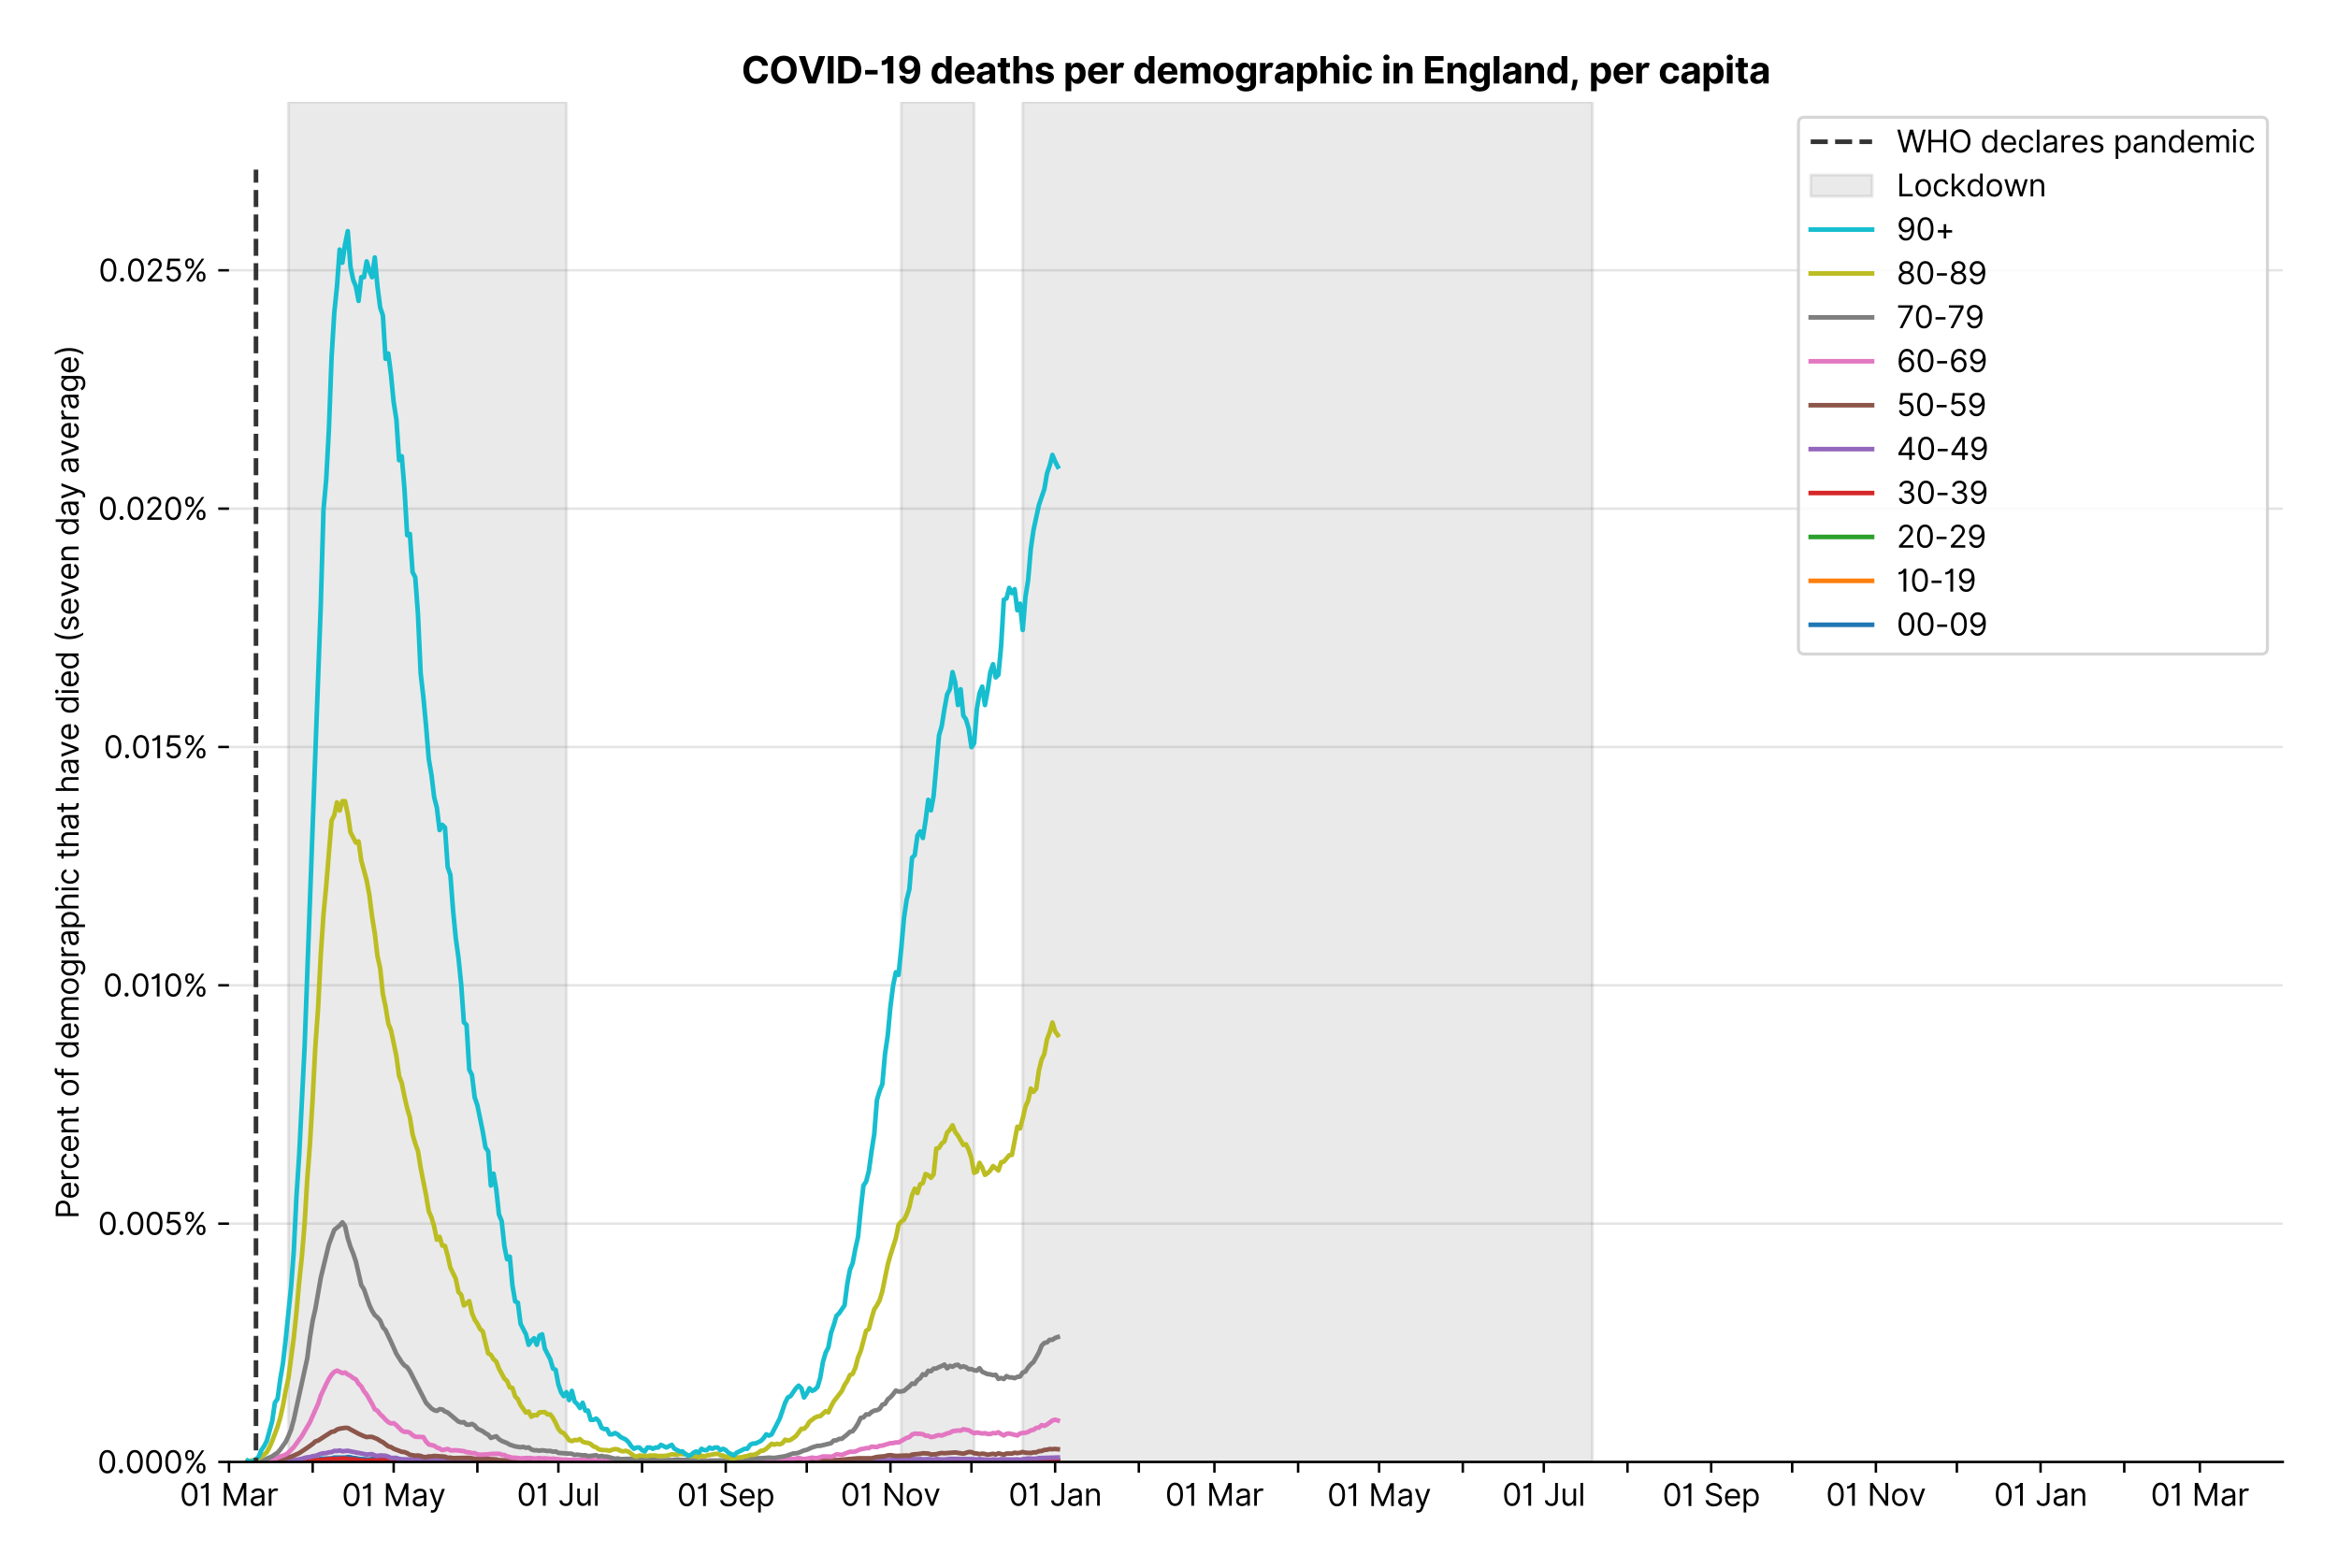 <?xml version="1.0" encoding="utf-8" standalone="no"?>
<!DOCTYPE svg PUBLIC "-//W3C//DTD SVG 1.1//EN"
  "http://www.w3.org/Graphics/SVG/1.1/DTD/svg11.dtd">
<svg xmlns:xlink="http://www.w3.org/1999/xlink" viewBox="0 0 762.255 511.234" xmlns="http://www.w3.org/2000/svg" version="1.1">
 <defs>
  <style type="text/css">*{stroke-linejoin: round; stroke-linecap: butt}</style>
 </defs>
 <g id="figure_1">
  <g id="patch_1">
   <path d="M 0 511.234 
L 762.255 511.234 
L 762.255 0 
L 0 0 
z
" style="fill: #ffffff"/>
  </g>
  <g id="axes_1">
   <g id="patch_2">
    <path d="M 74.655 476.745 
L 744.255 476.745 
L 744.255 33.225 
L 74.655 33.225 
z
" style="fill: #ffffff"/>
   </g>
   <g id="matplotlib.axis_1">
    <g id="xtick_1">
     <g id="line2d_1">
      <defs>
       <path id="m596f5a909e" d="M 0 0 
L 0 3.5 
" style="stroke: #000000; stroke-width: 0.8"/>
      </defs>
      <g>
       <use xlink:href="#m596f5a909e" x="74.655" y="476.745" style="stroke: #000000; stroke-width: 0.8"/>
      </g>
     </g>
     <g id="text_1">
      <!-- 01 Mar -->
      <g transform="translate(58.618 491.018)scale(0.1 -0.1)">
       <defs>
        <path id="Inter-Regular-30" d="M 2000 -64 
Q 1230 -64 806 561 
Q 382 1186 382 2327 
Q 382 3459 809 4088 
Q 1236 4718 2000 4718 
Q 2764 4718 3191 4088 
Q 3618 3459 3618 2327 
Q 3618 1186 3194 561 
Q 2771 -64 2000 -64 
z
M 2000 436 
Q 2509 436 2791 927 
Q 3073 1418 3073 2327 
Q 3073 3234 2789 3730 
Q 2505 4227 2000 4227 
Q 1496 4227 1211 3730 
Q 927 3234 927 2327 
Q 927 1418 1210 927 
Q 1493 436 2000 436 
z
" transform="scale(0.016)"/>
        <path id="Inter-Regular-31" d="M 1973 4655 
L 1973 0 
L 1409 0 
L 1409 3836 
L 1373 3836 
Q 1341 3773 1209 3692 
Q 1077 3611 868 3551 
Q 659 3491 391 3491 
L 391 3964 
Q 661 3964 859 4061 
Q 1057 4159 1190 4291 
Q 1323 4423 1392 4529 
Q 1461 4636 1473 4655 
L 1973 4655 
z
" transform="scale(0.016)"/>
        <path id="Inter-Regular-20" transform="scale(0.016)"/>
        <path id="Inter-Regular-4d" d="M 564 4655 
L 1236 4655 
L 2818 791 
L 2873 791 
L 4455 4655 
L 5127 4655 
L 5127 0 
L 4600 0 
L 4600 3536 
L 4555 3536 
L 3100 0 
L 2591 0 
L 1136 3536 
L 1091 3536 
L 1091 0 
L 564 0 
L 564 4655 
z
" transform="scale(0.016)"/>
        <path id="Inter-Regular-61" d="M 1518 -82 
Q 1186 -82 916 44 
Q 646 170 486 410 
Q 327 650 327 991 
Q 327 1291 445 1478 
Q 564 1666 761 1773 
Q 959 1880 1199 1933 
Q 1439 1986 1682 2018 
Q 2000 2059 2199 2080 
Q 2398 2102 2490 2154 
Q 2582 2207 2582 2336 
L 2582 2355 
Q 2582 2691 2399 2877 
Q 2216 3064 1846 3064 
Q 1461 3064 1243 2895 
Q 1025 2727 936 2536 
L 427 2718 
Q 564 3036 792 3214 
Q 1021 3393 1292 3464 
Q 1564 3536 1827 3536 
Q 1996 3536 2215 3496 
Q 2434 3457 2640 3334 
Q 2846 3211 2982 2963 
Q 3118 2716 3118 2300 
L 3118 0 
L 2582 0 
L 2582 473 
L 2555 473 
Q 2500 359 2373 229 
Q 2246 100 2034 9 
Q 1823 -82 1518 -82 
z
M 1600 400 
Q 1918 400 2137 525 
Q 2357 650 2469 847 
Q 2582 1045 2582 1264 
L 2582 1755 
Q 2548 1714 2433 1681 
Q 2318 1648 2169 1624 
Q 2021 1600 1881 1583 
Q 1741 1566 1655 1555 
Q 1446 1527 1265 1467 
Q 1084 1407 974 1287 
Q 864 1168 864 964 
Q 864 684 1072 542 
Q 1280 400 1600 400 
z
" transform="scale(0.016)"/>
        <path id="Inter-Regular-72" d="M 491 0 
L 491 3491 
L 1009 3491 
L 1009 2964 
L 1046 2964 
Q 1139 3223 1389 3384 
Q 1639 3545 1955 3545 
Q 2100 3545 2209 3511 
Q 2318 3477 2400 3418 
L 2218 2964 
Q 2161 2993 2085 3010 
Q 2009 3027 1909 3027 
Q 1527 3027 1277 2794 
Q 1027 2561 1027 2209 
L 1027 0 
L 491 0 
z
" transform="scale(0.016)"/>
       </defs>
       <use xlink:href="#Inter-Regular-30"/>
       <use xlink:href="#Inter-Regular-31" x="62.5"/>
       <use xlink:href="#Inter-Regular-20" x="106.676"/>
       <use xlink:href="#Inter-Regular-4d" x="134.801"/>
       <use xlink:href="#Inter-Regular-61" x="225.994"/>
       <use xlink:href="#Inter-Regular-72" x="282.386"/>
      </g>
     </g>
    </g>
    <g id="xtick_2">
     <g id="line2d_2">
      <g>
       <use xlink:href="#m596f5a909e" x="101.942" y="476.745" style="stroke: #000000; stroke-width: 0.8"/>
      </g>
     </g>
    </g>
    <g id="xtick_3">
     <g id="line2d_3">
      <g>
       <use xlink:href="#m596f5a909e" x="128.348" y="476.745" style="stroke: #000000; stroke-width: 0.8"/>
      </g>
     </g>
     <g id="text_2">
      <!-- 01 May -->
      <g transform="translate(111.445 491.117)scale(0.1 -0.1)">
       <defs>
        <path id="Inter-Regular-79" d="M 818 -1355 
Q 682 -1355 575 -1333 
Q 468 -1311 427 -1291 
L 564 -818 
Q 857 -893 1053 -814 
Q 1250 -736 1391 -345 
L 1509 -18 
L 218 3491 
L 800 3491 
L 1764 709 
L 1800 709 
L 2764 3491 
L 3346 3491 
L 1846 -564 
Q 1550 -1355 818 -1355 
z
" transform="scale(0.016)"/>
       </defs>
       <use xlink:href="#Inter-Regular-30"/>
       <use xlink:href="#Inter-Regular-31" x="62.5"/>
       <use xlink:href="#Inter-Regular-20" x="106.676"/>
       <use xlink:href="#Inter-Regular-4d" x="134.801"/>
       <use xlink:href="#Inter-Regular-61" x="225.994"/>
       <use xlink:href="#Inter-Regular-79" x="282.386"/>
      </g>
     </g>
    </g>
    <g id="xtick_4">
     <g id="line2d_4">
      <g>
       <use xlink:href="#m596f5a909e" x="155.635" y="476.745" style="stroke: #000000; stroke-width: 0.8"/>
      </g>
     </g>
    </g>
    <g id="xtick_5">
     <g id="line2d_5">
      <g>
       <use xlink:href="#m596f5a909e" x="182.042" y="476.745" style="stroke: #000000; stroke-width: 0.8"/>
      </g>
     </g>
     <g id="text_3">
      <!-- 01 Jul -->
      <g transform="translate(168.498 491.018)scale(0.1 -0.1)">
       <defs>
        <path id="Inter-Regular-4a" d="M 2346 4655 
L 2909 4655 
L 2909 1327 
Q 2909 657 2549 296 
Q 2189 -64 1582 -64 
Q 1200 -64 902 76 
Q 605 216 434 475 
Q 264 734 264 1091 
L 818 1091 
Q 818 795 1034 615 
Q 1250 436 1582 436 
Q 1948 436 2147 664 
Q 2346 893 2346 1327 
L 2346 4655 
z
" transform="scale(0.016)"/>
        <path id="Inter-Regular-75" d="M 2691 1427 
L 2691 3491 
L 3227 3491 
L 3227 0 
L 2691 0 
L 2691 591 
L 2655 591 
Q 2532 325 2273 140 
Q 2014 -45 1618 -45 
Q 1127 -45 809 280 
Q 491 605 491 1273 
L 491 3491 
L 1027 3491 
L 1027 1309 
Q 1027 927 1242 700 
Q 1457 473 1791 473 
Q 1991 473 2199 575 
Q 2407 677 2549 888 
Q 2691 1100 2691 1427 
z
" transform="scale(0.016)"/>
        <path id="Inter-Regular-6c" d="M 1027 4655 
L 1027 0 
L 491 0 
L 491 4655 
L 1027 4655 
z
" transform="scale(0.016)"/>
       </defs>
       <use xlink:href="#Inter-Regular-30"/>
       <use xlink:href="#Inter-Regular-31" x="62.5"/>
       <use xlink:href="#Inter-Regular-20" x="106.676"/>
       <use xlink:href="#Inter-Regular-4a" x="134.801"/>
       <use xlink:href="#Inter-Regular-75" x="189.063"/>
       <use xlink:href="#Inter-Regular-6c" x="247.159"/>
      </g>
     </g>
    </g>
    <g id="xtick_6">
     <g id="line2d_6">
      <g>
       <use xlink:href="#m596f5a909e" x="209.328" y="476.745" style="stroke: #000000; stroke-width: 0.8"/>
      </g>
     </g>
    </g>
    <g id="xtick_7">
     <g id="line2d_7">
      <g>
       <use xlink:href="#m596f5a909e" x="236.615" y="476.745" style="stroke: #000000; stroke-width: 0.8"/>
      </g>
     </g>
     <g id="text_4">
      <!-- 01 Sep -->
      <g transform="translate(220.728 491.117)scale(0.1 -0.1)">
       <defs>
        <path id="Inter-Regular-53" d="M 3109 3491 
Q 3068 3836 2777 4027 
Q 2486 4218 2064 4218 
Q 1600 4218 1318 3999 
Q 1036 3780 1036 3445 
Q 1036 3195 1189 3042 
Q 1343 2889 1553 2803 
Q 1764 2718 1936 2673 
L 2409 2545 
Q 2591 2498 2815 2414 
Q 3039 2330 3244 2185 
Q 3450 2041 3584 1816 
Q 3718 1591 3718 1264 
Q 3718 886 3521 581 
Q 3325 277 2949 97 
Q 2573 -82 2036 -82 
Q 1286 -82 845 272 
Q 405 627 364 1200 
L 946 1200 
Q 968 936 1124 764 
Q 1280 593 1519 510 
Q 1759 427 2036 427 
Q 2359 427 2616 533 
Q 2873 639 3023 828 
Q 3173 1018 3173 1273 
Q 3173 1505 3043 1650 
Q 2914 1795 2702 1886 
Q 2491 1977 2246 2045 
L 1673 2209 
Q 1127 2366 809 2657 
Q 491 2948 491 3418 
Q 491 3809 703 4101 
Q 916 4393 1276 4555 
Q 1636 4718 2082 4718 
Q 2532 4718 2882 4558 
Q 3232 4398 3437 4120 
Q 3643 3843 3655 3491 
L 3109 3491 
z
" transform="scale(0.016)"/>
        <path id="Inter-Regular-65" d="M 1955 -73 
Q 1450 -73 1085 151 
Q 721 375 524 778 
Q 327 1182 327 1718 
Q 327 2255 524 2665 
Q 721 3075 1074 3305 
Q 1427 3536 1900 3536 
Q 2173 3536 2439 3445 
Q 2705 3355 2923 3151 
Q 3141 2948 3270 2614 
Q 3400 2280 3400 1791 
L 3400 1564 
L 866 1564 
Q 884 1005 1183 707 
Q 1482 409 1955 409 
Q 2271 409 2498 545 
Q 2725 682 2827 955 
L 3346 809 
Q 3223 414 2854 170 
Q 2486 -73 1955 -73 
z
M 866 2027 
L 2855 2027 
Q 2855 2470 2595 2762 
Q 2336 3055 1900 3055 
Q 1593 3055 1368 2911 
Q 1143 2768 1013 2533 
Q 884 2298 866 2027 
z
" transform="scale(0.016)"/>
        <path id="Inter-Regular-70" d="M 491 -1309 
L 491 3491 
L 1009 3491 
L 1009 2936 
L 1073 2936 
Q 1132 3027 1237 3169 
Q 1343 3311 1542 3423 
Q 1741 3536 2082 3536 
Q 2523 3536 2859 3315 
Q 3196 3095 3384 2690 
Q 3573 2286 3573 1736 
Q 3573 1182 3384 776 
Q 3196 370 2861 148 
Q 2527 -73 2091 -73 
Q 1755 -73 1552 39 
Q 1350 152 1241 296 
Q 1132 441 1073 536 
L 1027 536 
L 1027 -1309 
L 491 -1309 
z
M 1018 1745 
Q 1018 1152 1276 780 
Q 1534 409 2018 409 
Q 2355 409 2581 587 
Q 2807 766 2921 1069 
Q 3036 1373 3036 1745 
Q 3036 2114 2923 2410 
Q 2811 2707 2585 2881 
Q 2359 3055 2018 3055 
Q 1527 3055 1272 2693 
Q 1018 2332 1018 1745 
z
" transform="scale(0.016)"/>
       </defs>
       <use xlink:href="#Inter-Regular-30"/>
       <use xlink:href="#Inter-Regular-31" x="62.5"/>
       <use xlink:href="#Inter-Regular-20" x="106.676"/>
       <use xlink:href="#Inter-Regular-53" x="134.801"/>
       <use xlink:href="#Inter-Regular-65" x="198.58"/>
       <use xlink:href="#Inter-Regular-70" x="256.818"/>
      </g>
     </g>
    </g>
    <g id="xtick_8">
     <g id="line2d_8">
      <g>
       <use xlink:href="#m596f5a909e" x="263.022" y="476.745" style="stroke: #000000; stroke-width: 0.8"/>
      </g>
     </g>
    </g>
    <g id="xtick_9">
     <g id="line2d_9">
      <g>
       <use xlink:href="#m596f5a909e" x="290.309" y="476.745" style="stroke: #000000; stroke-width: 0.8"/>
      </g>
     </g>
     <g id="text_5">
      <!-- 01 Nov -->
      <g transform="translate(274.038 491.018)scale(0.1 -0.1)">
       <defs>
        <path id="Inter-Regular-4e" d="M 4255 4655 
L 4255 0 
L 3709 0 
L 1173 3655 
L 1127 3655 
L 1127 0 
L 564 0 
L 564 4655 
L 1109 4655 
L 3655 991 
L 3700 991 
L 3700 4655 
L 4255 4655 
z
" transform="scale(0.016)"/>
        <path id="Inter-Regular-6f" d="M 1909 -73 
Q 1436 -73 1080 152 
Q 725 377 526 781 
Q 327 1186 327 1727 
Q 327 2273 526 2679 
Q 725 3086 1080 3311 
Q 1436 3536 1909 3536 
Q 2382 3536 2737 3311 
Q 3093 3086 3292 2679 
Q 3491 2273 3491 1727 
Q 3491 1186 3292 781 
Q 3093 377 2737 152 
Q 2382 -73 1909 -73 
z
M 1909 409 
Q 2268 409 2500 593 
Q 2732 777 2843 1077 
Q 2955 1377 2955 1727 
Q 2955 2077 2843 2379 
Q 2732 2682 2500 2868 
Q 2268 3055 1909 3055 
Q 1550 3055 1318 2868 
Q 1086 2682 975 2379 
Q 864 2077 864 1727 
Q 864 1377 975 1077 
Q 1086 777 1318 593 
Q 1550 409 1909 409 
z
" transform="scale(0.016)"/>
        <path id="Inter-Regular-76" d="M 3346 3491 
L 2055 0 
L 1509 0 
L 218 3491 
L 800 3491 
L 1764 709 
L 1800 709 
L 2764 3491 
L 3346 3491 
z
" transform="scale(0.016)"/>
       </defs>
       <use xlink:href="#Inter-Regular-30"/>
       <use xlink:href="#Inter-Regular-31" x="62.5"/>
       <use xlink:href="#Inter-Regular-20" x="106.676"/>
       <use xlink:href="#Inter-Regular-4e" x="134.801"/>
       <use xlink:href="#Inter-Regular-6f" x="210.085"/>
       <use xlink:href="#Inter-Regular-76" x="269.744"/>
      </g>
     </g>
    </g>
    <g id="xtick_10">
     <g id="line2d_10">
      <g>
       <use xlink:href="#m596f5a909e" x="316.715" y="476.745" style="stroke: #000000; stroke-width: 0.8"/>
      </g>
     </g>
    </g>
    <g id="xtick_11">
     <g id="line2d_11">
      <g>
       <use xlink:href="#m596f5a909e" x="344.002" y="476.745" style="stroke: #000000; stroke-width: 0.8"/>
      </g>
     </g>
     <g id="text_6">
      <!-- 01 Jan -->
      <g transform="translate(328.803 491.018)scale(0.1 -0.1)">
       <defs>
        <path id="Inter-Regular-6e" d="M 1027 2100 
L 1027 0 
L 491 0 
L 491 3491 
L 1009 3491 
L 1009 2945 
L 1055 2945 
Q 1177 3211 1427 3373 
Q 1677 3536 2073 3536 
Q 2602 3536 2928 3211 
Q 3255 2886 3255 2218 
L 3255 0 
L 2718 0 
L 2718 2182 
Q 2718 2593 2504 2824 
Q 2291 3055 1918 3055 
Q 1534 3055 1280 2806 
Q 1027 2557 1027 2100 
z
" transform="scale(0.016)"/>
       </defs>
       <use xlink:href="#Inter-Regular-30"/>
       <use xlink:href="#Inter-Regular-31" x="62.5"/>
       <use xlink:href="#Inter-Regular-20" x="106.676"/>
       <use xlink:href="#Inter-Regular-4a" x="134.801"/>
       <use xlink:href="#Inter-Regular-61" x="189.063"/>
       <use xlink:href="#Inter-Regular-6e" x="245.455"/>
      </g>
     </g>
    </g>
    <g id="xtick_12">
     <g id="line2d_12">
      <g>
       <use xlink:href="#m596f5a909e" x="371.289" y="476.745" style="stroke: #000000; stroke-width: 0.8"/>
      </g>
     </g>
    </g>
    <g id="xtick_13">
     <g id="line2d_13">
      <g>
       <use xlink:href="#m596f5a909e" x="395.935" y="476.745" style="stroke: #000000; stroke-width: 0.8"/>
      </g>
     </g>
     <g id="text_7">
      <!-- 01 Mar -->
      <g transform="translate(379.898 491.018)scale(0.1 -0.1)">
       <use xlink:href="#Inter-Regular-30"/>
       <use xlink:href="#Inter-Regular-31" x="62.5"/>
       <use xlink:href="#Inter-Regular-20" x="106.676"/>
       <use xlink:href="#Inter-Regular-4d" x="134.801"/>
       <use xlink:href="#Inter-Regular-61" x="225.994"/>
       <use xlink:href="#Inter-Regular-72" x="282.386"/>
      </g>
     </g>
    </g>
    <g id="xtick_14">
     <g id="line2d_14">
      <g>
       <use xlink:href="#m596f5a909e" x="423.222" y="476.745" style="stroke: #000000; stroke-width: 0.8"/>
      </g>
     </g>
    </g>
    <g id="xtick_15">
     <g id="line2d_15">
      <g>
       <use xlink:href="#m596f5a909e" x="449.628" y="476.745" style="stroke: #000000; stroke-width: 0.8"/>
      </g>
     </g>
     <g id="text_8">
      <!-- 01 May -->
      <g transform="translate(432.725 491.117)scale(0.1 -0.1)">
       <use xlink:href="#Inter-Regular-30"/>
       <use xlink:href="#Inter-Regular-31" x="62.5"/>
       <use xlink:href="#Inter-Regular-20" x="106.676"/>
       <use xlink:href="#Inter-Regular-4d" x="134.801"/>
       <use xlink:href="#Inter-Regular-61" x="225.994"/>
       <use xlink:href="#Inter-Regular-79" x="282.386"/>
      </g>
     </g>
    </g>
    <g id="xtick_16">
     <g id="line2d_16">
      <g>
       <use xlink:href="#m596f5a909e" x="476.915" y="476.745" style="stroke: #000000; stroke-width: 0.8"/>
      </g>
     </g>
    </g>
    <g id="xtick_17">
     <g id="line2d_17">
      <g>
       <use xlink:href="#m596f5a909e" x="503.322" y="476.745" style="stroke: #000000; stroke-width: 0.8"/>
      </g>
     </g>
     <g id="text_9">
      <!-- 01 Jul -->
      <g transform="translate(489.778 491.018)scale(0.1 -0.1)">
       <use xlink:href="#Inter-Regular-30"/>
       <use xlink:href="#Inter-Regular-31" x="62.5"/>
       <use xlink:href="#Inter-Regular-20" x="106.676"/>
       <use xlink:href="#Inter-Regular-4a" x="134.801"/>
       <use xlink:href="#Inter-Regular-75" x="189.063"/>
       <use xlink:href="#Inter-Regular-6c" x="247.159"/>
      </g>
     </g>
    </g>
    <g id="xtick_18">
     <g id="line2d_18">
      <g>
       <use xlink:href="#m596f5a909e" x="530.609" y="476.745" style="stroke: #000000; stroke-width: 0.8"/>
      </g>
     </g>
    </g>
    <g id="xtick_19">
     <g id="line2d_19">
      <g>
       <use xlink:href="#m596f5a909e" x="557.895" y="476.745" style="stroke: #000000; stroke-width: 0.8"/>
      </g>
     </g>
     <g id="text_10">
      <!-- 01 Sep -->
      <g transform="translate(542.008 491.117)scale(0.1 -0.1)">
       <use xlink:href="#Inter-Regular-30"/>
       <use xlink:href="#Inter-Regular-31" x="62.5"/>
       <use xlink:href="#Inter-Regular-20" x="106.676"/>
       <use xlink:href="#Inter-Regular-53" x="134.801"/>
       <use xlink:href="#Inter-Regular-65" x="198.58"/>
       <use xlink:href="#Inter-Regular-70" x="256.818"/>
      </g>
     </g>
    </g>
    <g id="xtick_20">
     <g id="line2d_20">
      <g>
       <use xlink:href="#m596f5a909e" x="584.302" y="476.745" style="stroke: #000000; stroke-width: 0.8"/>
      </g>
     </g>
    </g>
    <g id="xtick_21">
     <g id="line2d_21">
      <g>
       <use xlink:href="#m596f5a909e" x="611.589" y="476.745" style="stroke: #000000; stroke-width: 0.8"/>
      </g>
     </g>
     <g id="text_11">
      <!-- 01 Nov -->
      <g transform="translate(595.318 491.018)scale(0.1 -0.1)">
       <use xlink:href="#Inter-Regular-30"/>
       <use xlink:href="#Inter-Regular-31" x="62.5"/>
       <use xlink:href="#Inter-Regular-20" x="106.676"/>
       <use xlink:href="#Inter-Regular-4e" x="134.801"/>
       <use xlink:href="#Inter-Regular-6f" x="210.085"/>
       <use xlink:href="#Inter-Regular-76" x="269.744"/>
      </g>
     </g>
    </g>
    <g id="xtick_22">
     <g id="line2d_22">
      <g>
       <use xlink:href="#m596f5a909e" x="637.996" y="476.745" style="stroke: #000000; stroke-width: 0.8"/>
      </g>
     </g>
    </g>
    <g id="xtick_23">
     <g id="line2d_23">
      <g>
       <use xlink:href="#m596f5a909e" x="665.282" y="476.745" style="stroke: #000000; stroke-width: 0.8"/>
      </g>
     </g>
     <g id="text_12">
      <!-- 01 Jan -->
      <g transform="translate(650.083 491.018)scale(0.1 -0.1)">
       <use xlink:href="#Inter-Regular-30"/>
       <use xlink:href="#Inter-Regular-31" x="62.5"/>
       <use xlink:href="#Inter-Regular-20" x="106.676"/>
       <use xlink:href="#Inter-Regular-4a" x="134.801"/>
       <use xlink:href="#Inter-Regular-61" x="189.063"/>
       <use xlink:href="#Inter-Regular-6e" x="245.455"/>
      </g>
     </g>
    </g>
    <g id="xtick_24">
     <g id="line2d_24">
      <g>
       <use xlink:href="#m596f5a909e" x="692.569" y="476.745" style="stroke: #000000; stroke-width: 0.8"/>
      </g>
     </g>
    </g>
    <g id="xtick_25">
     <g id="line2d_25">
      <g>
       <use xlink:href="#m596f5a909e" x="717.215" y="476.745" style="stroke: #000000; stroke-width: 0.8"/>
      </g>
     </g>
     <g id="text_13">
      <!-- 01 Mar -->
      <g transform="translate(701.179 491.018)scale(0.1 -0.1)">
       <use xlink:href="#Inter-Regular-30"/>
       <use xlink:href="#Inter-Regular-31" x="62.5"/>
       <use xlink:href="#Inter-Regular-20" x="106.676"/>
       <use xlink:href="#Inter-Regular-4d" x="134.801"/>
       <use xlink:href="#Inter-Regular-61" x="225.994"/>
       <use xlink:href="#Inter-Regular-72" x="282.386"/>
      </g>
     </g>
    </g>
   </g>
   <g id="matplotlib.axis_2">
    <g id="ytick_1">
     <g id="line2d_26">
      <path d="M 74.655 476.745 
L 744.255 476.745 
" clip-path="url(#p23115c92ce)" style="fill: none; stroke: #e5e5e5; stroke-width: 0.8; stroke-linecap: square"/>
     </g>
     <g id="line2d_27">
      <defs>
       <path id="m3af2c12df4" d="M 0 0 
L -3.5 0 
" style="stroke: #000000; stroke-width: 0.8"/>
      </defs>
      <g>
       <use xlink:href="#m3af2c12df4" x="74.655" y="476.745" style="stroke: #000000; stroke-width: 0.8"/>
      </g>
     </g>
     <g id="text_14">
      <!-- 0.000% -->
      <g transform="translate(31.773 480.382)scale(0.1 -0.1)">
       <defs>
        <path id="Inter-Regular-2e" d="M 882 -36 
Q 714 -36 593 84 
Q 473 205 473 373 
Q 473 541 593 661 
Q 714 782 882 782 
Q 1050 782 1170 661 
Q 1291 541 1291 373 
Q 1291 205 1170 84 
Q 1050 -36 882 -36 
z
" transform="scale(0.016)"/>
        <path id="Inter-Regular-25" d="M 2855 873 
L 2855 1118 
Q 2855 1373 2960 1585 
Q 3066 1798 3269 1926 
Q 3473 2055 3764 2055 
Q 4059 2055 4259 1926 
Q 4459 1798 4561 1585 
Q 4664 1373 4664 1118 
L 4664 873 
Q 4664 618 4560 405 
Q 4457 193 4256 64 
Q 4055 -64 3764 -64 
Q 3468 -64 3266 64 
Q 3064 193 2959 405 
Q 2855 618 2855 873 
z
M 536 3536 
L 536 3782 
Q 536 4036 642 4248 
Q 748 4461 951 4589 
Q 1155 4718 1446 4718 
Q 1741 4718 1941 4589 
Q 2141 4461 2243 4248 
Q 2346 4036 2346 3782 
L 2346 3536 
Q 2346 3282 2242 3069 
Q 2139 2857 1937 2728 
Q 1736 2600 1446 2600 
Q 1150 2600 948 2728 
Q 746 2857 641 3069 
Q 536 3282 536 3536 
z
M 709 0 
L 3909 4655 
L 4427 4655 
L 1227 0 
L 709 0 
z
M 3318 1118 
L 3318 873 
Q 3318 661 3418 494 
Q 3518 327 3764 327 
Q 4002 327 4101 494 
Q 4200 661 4200 873 
L 4200 1118 
Q 4200 1330 4104 1497 
Q 4009 1664 3764 1664 
Q 3525 1664 3421 1497 
Q 3318 1330 3318 1118 
z
M 1000 3782 
L 1000 3536 
Q 1000 3325 1100 3158 
Q 1200 2991 1446 2991 
Q 1684 2991 1783 3158 
Q 1882 3325 1882 3536 
L 1882 3782 
Q 1882 3993 1786 4160 
Q 1691 4327 1446 4327 
Q 1207 4327 1103 4160 
Q 1000 3993 1000 3782 
z
" transform="scale(0.016)"/>
       </defs>
       <use xlink:href="#Inter-Regular-30"/>
       <use xlink:href="#Inter-Regular-2e" x="62.5"/>
       <use xlink:href="#Inter-Regular-30" x="90.057"/>
       <use xlink:href="#Inter-Regular-30" x="152.557"/>
       <use xlink:href="#Inter-Regular-30" x="215.057"/>
       <use xlink:href="#Inter-Regular-25" x="277.557"/>
      </g>
     </g>
    </g>
    <g id="ytick_2">
     <g id="line2d_28">
      <path d="M 74.655 399.026 
L 744.255 399.026 
" clip-path="url(#p23115c92ce)" style="fill: none; stroke: #e5e5e5; stroke-width: 0.8; stroke-linecap: square"/>
     </g>
     <g id="line2d_29">
      <g>
       <use xlink:href="#m3af2c12df4" x="74.655" y="399.026" style="stroke: #000000; stroke-width: 0.8"/>
      </g>
     </g>
     <g id="text_15">
      <!-- 0.005% -->
      <g transform="translate(31.944 402.663)scale(0.1 -0.1)">
       <defs>
        <path id="Inter-Regular-35" d="M 1936 -64 
Q 1536 -64 1216 95 
Q 896 255 702 532 
Q 509 809 491 1164 
L 1036 1164 
Q 1068 848 1324 642 
Q 1580 436 1936 436 
Q 2223 436 2447 570 
Q 2671 705 2799 940 
Q 2927 1175 2927 1473 
Q 2927 1777 2794 2017 
Q 2661 2257 2429 2395 
Q 2198 2534 1900 2536 
Q 1686 2539 1461 2472 
Q 1236 2405 1091 2300 
L 564 2364 
L 846 4655 
L 3264 4655 
L 3264 4155 
L 1318 4155 
L 1155 2782 
L 1182 2782 
Q 1325 2895 1541 2970 
Q 1757 3045 1991 3045 
Q 2418 3045 2753 2842 
Q 3089 2639 3281 2286 
Q 3473 1934 3473 1482 
Q 3473 1036 3274 687 
Q 3075 339 2727 137 
Q 2380 -64 1936 -64 
z
" transform="scale(0.016)"/>
       </defs>
       <use xlink:href="#Inter-Regular-30"/>
       <use xlink:href="#Inter-Regular-2e" x="62.5"/>
       <use xlink:href="#Inter-Regular-30" x="90.057"/>
       <use xlink:href="#Inter-Regular-30" x="152.557"/>
       <use xlink:href="#Inter-Regular-35" x="215.057"/>
       <use xlink:href="#Inter-Regular-25" x="275.852"/>
      </g>
     </g>
    </g>
    <g id="ytick_3">
     <g id="line2d_30">
      <path d="M 74.655 321.307 
L 744.255 321.307 
" clip-path="url(#p23115c92ce)" style="fill: none; stroke: #e5e5e5; stroke-width: 0.8; stroke-linecap: square"/>
     </g>
     <g id="line2d_31">
      <g>
       <use xlink:href="#m3af2c12df4" x="74.655" y="321.307" style="stroke: #000000; stroke-width: 0.8"/>
      </g>
     </g>
     <g id="text_16">
      <!-- 0.010% -->
      <g transform="translate(33.606 324.944)scale(0.1 -0.1)">
       <use xlink:href="#Inter-Regular-30"/>
       <use xlink:href="#Inter-Regular-2e" x="62.5"/>
       <use xlink:href="#Inter-Regular-30" x="90.057"/>
       <use xlink:href="#Inter-Regular-31" x="152.557"/>
       <use xlink:href="#Inter-Regular-30" x="196.733"/>
       <use xlink:href="#Inter-Regular-25" x="259.233"/>
      </g>
     </g>
    </g>
    <g id="ytick_4">
     <g id="line2d_32">
      <path d="M 74.655 243.588 
L 744.255 243.588 
" clip-path="url(#p23115c92ce)" style="fill: none; stroke: #e5e5e5; stroke-width: 0.8; stroke-linecap: square"/>
     </g>
     <g id="line2d_33">
      <g>
       <use xlink:href="#m3af2c12df4" x="74.655" y="243.588" style="stroke: #000000; stroke-width: 0.8"/>
      </g>
     </g>
     <g id="text_17">
      <!-- 0.015% -->
      <g transform="translate(33.777 247.225)scale(0.1 -0.1)">
       <use xlink:href="#Inter-Regular-30"/>
       <use xlink:href="#Inter-Regular-2e" x="62.5"/>
       <use xlink:href="#Inter-Regular-30" x="90.057"/>
       <use xlink:href="#Inter-Regular-31" x="152.557"/>
       <use xlink:href="#Inter-Regular-35" x="196.733"/>
       <use xlink:href="#Inter-Regular-25" x="257.528"/>
      </g>
     </g>
    </g>
    <g id="ytick_5">
     <g id="line2d_34">
      <path d="M 74.655 165.869 
L 744.255 165.869 
" clip-path="url(#p23115c92ce)" style="fill: none; stroke: #e5e5e5; stroke-width: 0.8; stroke-linecap: square"/>
     </g>
     <g id="line2d_35">
      <g>
       <use xlink:href="#m3af2c12df4" x="74.655" y="165.869" style="stroke: #000000; stroke-width: 0.8"/>
      </g>
     </g>
     <g id="text_18">
      <!-- 0.020% -->
      <g transform="translate(31.972 169.506)scale(0.1 -0.1)">
       <defs>
        <path id="Inter-Regular-32" d="M 482 0 
L 482 409 
L 2018 2091 
Q 2289 2386 2464 2605 
Q 2639 2825 2724 3019 
Q 2809 3214 2809 3427 
Q 2809 3795 2553 4011 
Q 2298 4227 1918 4227 
Q 1514 4227 1275 3985 
Q 1036 3743 1036 3345 
L 500 3345 
Q 500 3755 688 4064 
Q 877 4373 1203 4545 
Q 1530 4718 1936 4718 
Q 2346 4718 2661 4545 
Q 2977 4373 3156 4079 
Q 3336 3786 3336 3427 
Q 3336 3170 3244 2926 
Q 3152 2682 2926 2383 
Q 2700 2084 2300 1655 
L 1255 536 
L 1255 500 
L 3418 500 
L 3418 0 
L 482 0 
z
" transform="scale(0.016)"/>
       </defs>
       <use xlink:href="#Inter-Regular-30"/>
       <use xlink:href="#Inter-Regular-2e" x="62.5"/>
       <use xlink:href="#Inter-Regular-30" x="90.057"/>
       <use xlink:href="#Inter-Regular-32" x="152.557"/>
       <use xlink:href="#Inter-Regular-30" x="213.068"/>
       <use xlink:href="#Inter-Regular-25" x="275.568"/>
      </g>
     </g>
    </g>
    <g id="ytick_6">
     <g id="line2d_36">
      <path d="M 74.655 88.15 
L 744.255 88.15 
" clip-path="url(#p23115c92ce)" style="fill: none; stroke: #e5e5e5; stroke-width: 0.8; stroke-linecap: square"/>
     </g>
     <g id="line2d_37">
      <g>
       <use xlink:href="#m3af2c12df4" x="74.655" y="88.15" style="stroke: #000000; stroke-width: 0.8"/>
      </g>
     </g>
     <g id="text_19">
      <!-- 0.025% -->
      <g transform="translate(32.142 91.787)scale(0.1 -0.1)">
       <use xlink:href="#Inter-Regular-30"/>
       <use xlink:href="#Inter-Regular-2e" x="62.5"/>
       <use xlink:href="#Inter-Regular-30" x="90.057"/>
       <use xlink:href="#Inter-Regular-32" x="152.557"/>
       <use xlink:href="#Inter-Regular-35" x="213.068"/>
       <use xlink:href="#Inter-Regular-25" x="273.864"/>
      </g>
     </g>
    </g>
    <g id="text_20">
     <!-- Percent of demographic that have died (seven day average) -->
     <g transform="translate(25.614 397.458)rotate(-90)scale(0.1 -0.1)">
      <defs>
       <path id="Inter-Regular-50" d="M 564 0 
L 564 4655 
L 2136 4655 
Q 2684 4655 3033 4458 
Q 3382 4261 3550 3927 
Q 3718 3593 3718 3182 
Q 3718 2770 3551 2434 
Q 3384 2098 3036 1899 
Q 2689 1700 2146 1700 
L 1127 1700 
L 1127 0 
L 564 0 
z
M 1127 2200 
L 2127 2200 
Q 2689 2200 2926 2482 
Q 3164 2764 3164 3182 
Q 3164 3602 2925 3878 
Q 2686 4155 2118 4155 
L 1127 4155 
L 1127 2200 
z
" transform="scale(0.016)"/>
       <path id="Inter-Regular-63" d="M 1909 -73 
Q 1418 -73 1063 159 
Q 709 391 518 798 
Q 327 1205 327 1727 
Q 327 2259 524 2667 
Q 721 3075 1074 3305 
Q 1427 3536 1900 3536 
Q 2268 3536 2563 3400 
Q 2859 3264 3047 3018 
Q 3236 2773 3282 2445 
L 2746 2445 
Q 2684 2684 2474 2869 
Q 2264 3055 1909 3055 
Q 1439 3055 1151 2697 
Q 864 2339 864 1745 
Q 864 1139 1148 774 
Q 1432 409 1909 409 
Q 2223 409 2447 570 
Q 2671 732 2746 1018 
L 3282 1018 
Q 3236 709 3058 462 
Q 2880 216 2588 71 
Q 2296 -73 1909 -73 
z
" transform="scale(0.016)"/>
       <path id="Inter-Regular-74" d="M 2009 3491 
L 2009 3036 
L 1264 3036 
L 1264 1000 
Q 1264 773 1331 660 
Q 1398 548 1503 510 
Q 1609 473 1727 473 
Q 1816 473 1873 483 
Q 1930 493 1964 500 
L 2073 18 
Q 2018 -2 1920 -23 
Q 1823 -45 1673 -45 
Q 1446 -45 1228 52 
Q 1011 150 869 350 
Q 727 550 727 855 
L 727 3036 
L 200 3036 
L 200 3491 
L 727 3491 
L 727 4327 
L 1264 4327 
L 1264 3491 
L 2009 3491 
z
" transform="scale(0.016)"/>
       <path id="Inter-Regular-66" d="M 2046 3491 
L 2046 3036 
L 1264 3036 
L 1264 0 
L 727 0 
L 727 3036 
L 164 3036 
L 164 3491 
L 727 3491 
L 727 3973 
Q 727 4273 868 4473 
Q 1009 4673 1234 4773 
Q 1459 4873 1709 4873 
Q 1907 4873 2032 4841 
Q 2157 4809 2218 4782 
L 2064 4318 
Q 2023 4332 1951 4352 
Q 1880 4373 1764 4373 
Q 1498 4373 1381 4239 
Q 1264 4105 1264 3845 
L 1264 3491 
L 2046 3491 
z
" transform="scale(0.016)"/>
       <path id="Inter-Regular-64" d="M 1809 -73 
Q 1373 -73 1039 148 
Q 705 370 516 776 
Q 327 1182 327 1736 
Q 327 2286 516 2690 
Q 705 3095 1041 3315 
Q 1377 3536 1818 3536 
Q 2159 3536 2358 3423 
Q 2557 3311 2662 3169 
Q 2768 3027 2827 2936 
L 2873 2936 
L 2873 4655 
L 3409 4655 
L 3409 0 
L 2891 0 
L 2891 536 
L 2827 536 
Q 2768 441 2659 296 
Q 2550 152 2348 39 
Q 2146 -73 1809 -73 
z
M 1882 409 
Q 2366 409 2624 780 
Q 2882 1152 2882 1745 
Q 2882 2332 2627 2693 
Q 2373 3055 1882 3055 
Q 1541 3055 1315 2881 
Q 1089 2707 976 2410 
Q 864 2114 864 1745 
Q 864 1373 978 1069 
Q 1093 766 1319 587 
Q 1546 409 1882 409 
z
" transform="scale(0.016)"/>
       <path id="Inter-Regular-6d" d="M 491 0 
L 491 3491 
L 1009 3491 
L 1009 2945 
L 1055 2945 
Q 1164 3225 1407 3380 
Q 1650 3536 1991 3536 
Q 2336 3536 2567 3380 
Q 2798 3225 2927 2945 
L 2964 2945 
Q 3098 3216 3366 3376 
Q 3634 3536 4009 3536 
Q 4477 3536 4775 3244 
Q 5073 2952 5073 2336 
L 5073 0 
L 4536 0 
L 4536 2336 
Q 4536 2723 4325 2889 
Q 4114 3055 3827 3055 
Q 3459 3055 3257 2833 
Q 3055 2611 3055 2273 
L 3055 0 
L 2509 0 
L 2509 2391 
Q 2509 2689 2316 2872 
Q 2123 3055 1818 3055 
Q 1609 3055 1428 2943 
Q 1248 2832 1137 2635 
Q 1027 2439 1027 2182 
L 1027 0 
L 491 0 
z
" transform="scale(0.016)"/>
       <path id="Inter-Regular-67" d="M 1900 -1382 
Q 1316 -1382 976 -1169 
Q 636 -957 473 -682 
L 900 -382 
Q 973 -477 1084 -601 
Q 1196 -725 1390 -817 
Q 1584 -909 1900 -909 
Q 2323 -909 2598 -704 
Q 2873 -500 2873 -64 
L 2873 645 
L 2827 645 
Q 2768 550 2660 410 
Q 2552 270 2351 162 
Q 2150 55 1809 55 
Q 1386 55 1051 255 
Q 716 455 521 836 
Q 327 1218 327 1764 
Q 327 2300 516 2699 
Q 705 3098 1041 3317 
Q 1377 3536 1818 3536 
Q 2159 3536 2360 3423 
Q 2561 3311 2669 3169 
Q 2777 3027 2836 2936 
L 2891 2936 
L 2891 3491 
L 3409 3491 
L 3409 -100 
Q 3409 -550 3205 -833 
Q 3002 -1116 2660 -1249 
Q 2318 -1382 1900 -1382 
z
M 1882 536 
Q 2366 536 2624 864 
Q 2882 1193 2882 1773 
Q 2882 2339 2627 2697 
Q 2373 3055 1882 3055 
Q 1541 3055 1315 2882 
Q 1089 2709 976 2418 
Q 864 2127 864 1773 
Q 864 1227 1120 881 
Q 1377 536 1882 536 
z
" transform="scale(0.016)"/>
       <path id="Inter-Regular-68" d="M 1027 2100 
L 1027 0 
L 491 0 
L 491 4655 
L 1027 4655 
L 1027 2945 
L 1073 2945 
Q 1196 3216 1442 3376 
Q 1689 3536 2100 3536 
Q 2636 3536 2963 3213 
Q 3291 2891 3291 2218 
L 3291 0 
L 2755 0 
L 2755 2182 
Q 2755 2598 2540 2826 
Q 2325 3055 1946 3055 
Q 1548 3055 1287 2806 
Q 1027 2557 1027 2100 
z
" transform="scale(0.016)"/>
       <path id="Inter-Regular-69" d="M 491 0 
L 491 3491 
L 1027 3491 
L 1027 0 
L 491 0 
z
M 764 4073 
Q 607 4073 494 4179 
Q 382 4286 382 4436 
Q 382 4586 494 4693 
Q 607 4800 764 4800 
Q 921 4800 1033 4693 
Q 1146 4586 1146 4436 
Q 1146 4286 1033 4179 
Q 921 4073 764 4073 
z
" transform="scale(0.016)"/>
       <path id="Inter-Regular-28" d="M 682 1964 
Q 682 2823 906 3544 
Q 1130 4266 1546 4873 
L 2018 4873 
Q 1800 4573 1623 4095 
Q 1446 3618 1341 3061 
Q 1236 2505 1236 1964 
Q 1236 1423 1341 866 
Q 1446 309 1623 -168 
Q 1800 -645 2018 -945 
L 1546 -945 
Q 1130 -339 906 383 
Q 682 1105 682 1964 
z
" transform="scale(0.016)"/>
       <path id="Inter-Regular-73" d="M 2964 2709 
L 2482 2573 
Q 2411 2755 2245 2914 
Q 2080 3073 1727 3073 
Q 1407 3073 1194 2926 
Q 982 2780 982 2555 
Q 982 2355 1127 2239 
Q 1273 2123 1582 2045 
L 2100 1918 
Q 3027 1691 3027 973 
Q 3027 673 2855 436 
Q 2684 200 2377 63 
Q 2071 -73 1664 -73 
Q 1130 -73 780 159 
Q 430 391 336 836 
L 846 964 
Q 989 400 1655 400 
Q 2030 400 2251 560 
Q 2473 720 2473 945 
Q 2473 1316 1955 1436 
L 1373 1573 
Q 893 1686 669 1926 
Q 446 2166 446 2527 
Q 446 2823 613 3050 
Q 780 3277 1069 3406 
Q 1359 3536 1727 3536 
Q 2246 3536 2542 3309 
Q 2839 3082 2964 2709 
z
" transform="scale(0.016)"/>
       <path id="Inter-Regular-29" d="M 1638 1940 
Q 1638 1081 1414 359 
Q 1191 -362 775 -969 
L 302 -969 
Q 520 -669 697 -191 
Q 875 286 979 842 
Q 1084 1399 1084 1940 
Q 1084 2481 979 3038 
Q 875 3595 697 4072 
Q 520 4549 302 4849 
L 775 4849 
Q 1191 4243 1414 3521 
Q 1638 2799 1638 1940 
z
" transform="scale(0.016)"/>
      </defs>
      <use xlink:href="#Inter-Regular-50"/>
      <use xlink:href="#Inter-Regular-65" x="63.494"/>
      <use xlink:href="#Inter-Regular-72" x="121.733"/>
      <use xlink:href="#Inter-Regular-63" x="160.085"/>
      <use xlink:href="#Inter-Regular-65" x="215.909"/>
      <use xlink:href="#Inter-Regular-6e" x="274.148"/>
      <use xlink:href="#Inter-Regular-74" x="332.671"/>
      <use xlink:href="#Inter-Regular-20" x="369.034"/>
      <use xlink:href="#Inter-Regular-6f" x="397.159"/>
      <use xlink:href="#Inter-Regular-66" x="456.818"/>
      <use xlink:href="#Inter-Regular-20" x="492.898"/>
      <use xlink:href="#Inter-Regular-64" x="521.023"/>
      <use xlink:href="#Inter-Regular-65" x="583.097"/>
      <use xlink:href="#Inter-Regular-6d" x="641.335"/>
      <use xlink:href="#Inter-Regular-6f" x="728.267"/>
      <use xlink:href="#Inter-Regular-67" x="787.926"/>
      <use xlink:href="#Inter-Regular-72" x="848.864"/>
      <use xlink:href="#Inter-Regular-61" x="887.216"/>
      <use xlink:href="#Inter-Regular-70" x="943.608"/>
      <use xlink:href="#Inter-Regular-68" x="1004.546"/>
      <use xlink:href="#Inter-Regular-69" x="1063.637"/>
      <use xlink:href="#Inter-Regular-63" x="1087.358"/>
      <use xlink:href="#Inter-Regular-20" x="1143.182"/>
      <use xlink:href="#Inter-Regular-74" x="1171.307"/>
      <use xlink:href="#Inter-Regular-68" x="1207.671"/>
      <use xlink:href="#Inter-Regular-61" x="1266.762"/>
      <use xlink:href="#Inter-Regular-74" x="1323.154"/>
      <use xlink:href="#Inter-Regular-20" x="1359.517"/>
      <use xlink:href="#Inter-Regular-68" x="1387.642"/>
      <use xlink:href="#Inter-Regular-61" x="1446.733"/>
      <use xlink:href="#Inter-Regular-76" x="1503.125"/>
      <use xlink:href="#Inter-Regular-65" x="1558.807"/>
      <use xlink:href="#Inter-Regular-20" x="1617.046"/>
      <use xlink:href="#Inter-Regular-64" x="1645.171"/>
      <use xlink:href="#Inter-Regular-69" x="1707.245"/>
      <use xlink:href="#Inter-Regular-65" x="1730.966"/>
      <use xlink:href="#Inter-Regular-64" x="1789.205"/>
      <use xlink:href="#Inter-Regular-20" x="1851.279"/>
      <use xlink:href="#Inter-Regular-28" x="1879.404"/>
      <use xlink:href="#Inter-Regular-73" x="1915.625"/>
      <use xlink:href="#Inter-Regular-65" x="1967.898"/>
      <use xlink:href="#Inter-Regular-76" x="2026.137"/>
      <use xlink:href="#Inter-Regular-65" x="2081.819"/>
      <use xlink:href="#Inter-Regular-6e" x="2140.057"/>
      <use xlink:href="#Inter-Regular-20" x="2198.58"/>
      <use xlink:href="#Inter-Regular-64" x="2226.705"/>
      <use xlink:href="#Inter-Regular-61" x="2288.779"/>
      <use xlink:href="#Inter-Regular-79" x="2345.171"/>
      <use xlink:href="#Inter-Regular-20" x="2400.853"/>
      <use xlink:href="#Inter-Regular-61" x="2428.978"/>
      <use xlink:href="#Inter-Regular-76" x="2485.37"/>
      <use xlink:href="#Inter-Regular-65" x="2541.052"/>
      <use xlink:href="#Inter-Regular-72" x="2599.29"/>
      <use xlink:href="#Inter-Regular-61" x="2637.643"/>
      <use xlink:href="#Inter-Regular-67" x="2694.035"/>
      <use xlink:href="#Inter-Regular-65" x="2754.972"/>
      <use xlink:href="#Inter-Regular-29" x="2813.211"/>
     </g>
    </g>
   </g>
   <g id="patch_3">
    <path d="M 94.02 476.745 
L 94.02 33.225 
L 184.682 33.225 
L 184.682 476.745 
z
" clip-path="url(#p23115c92ce)" style="fill: #777777; opacity: 0.15; stroke: #777777; stroke-linejoin: miter"/>
   </g>
   <g id="patch_4">
    <path d="M 293.829 476.745 
L 293.829 33.225 
L 317.595 33.225 
L 317.595 476.745 
z
" clip-path="url(#p23115c92ce)" style="fill: #777777; opacity: 0.15; stroke: #777777; stroke-linejoin: miter"/>
   </g>
   <g id="patch_5">
    <path d="M 333.439 476.745 
L 333.439 33.225 
L 519.166 33.225 
L 519.166 476.745 
z
" clip-path="url(#p23115c92ce)" style="fill: #777777; opacity: 0.15; stroke: #777777; stroke-linejoin: miter"/>
   </g>
   <g id="line2d_38">
    <path d="M 80.816 476.745 
L 85.217 476.68 
L 94.02 476.583 
L 98.421 476.355 
L 100.181 476.258 
L 101.942 476.096 
L 103.702 475.998 
L 104.582 475.706 
L 108.103 475.576 
L 108.983 475.316 
L 112.504 475.316 
L 113.384 475.154 
L 114.265 475.219 
L 115.145 475.479 
L 116.025 475.511 
L 116.905 475.738 
L 120.426 475.966 
L 121.306 475.771 
L 123.067 475.901 
L 124.827 475.738 
L 127.468 476.388 
L 128.348 476.42 
L 129.228 476.323 
L 130.989 476.518 
L 133.629 476.388 
L 137.15 476.583 
L 143.312 476.453 
L 150.354 476.648 
L 152.994 476.615 
L 154.755 476.713 
L 160.916 476.615 
L 162.677 476.55 
L 167.958 476.648 
L 169.718 476.615 
L 175 476.68 
L 176.76 476.745 
L 264.782 476.648 
L 269.183 476.583 
L 295.59 476.485 
L 301.751 476.355 
L 307.033 476.453 
L 308.793 476.388 
L 324.637 476.485 
L 325.517 476.55 
L 326.398 476.453 
L 329.918 476.55 
L 331.679 476.453 
L 333.439 476.453 
L 335.2 476.355 
L 342.242 476.29 
L 343.122 476.225 
L 344.882 476.355 
L 344.882 476.355 
" clip-path="url(#p23115c92ce)" style="fill: none; stroke: #1f77b4; stroke-width: 1.5; stroke-linecap: square"/>
   </g>
   <g id="line2d_39">
    <path d="M 80.816 476.745 
L 103.702 476.642 
L 106.343 476.642 
L 344.882 476.745 
L 344.882 476.745 
" clip-path="url(#p23115c92ce)" style="fill: none; stroke: #ff7f0e; stroke-width: 1.5; stroke-linecap: square"/>
   </g>
   <g id="line2d_40">
    <path d="M 80.816 476.745 
L 96.66 476.654 
L 100.181 476.471 
L 101.942 476.319 
L 104.582 476.319 
L 106.343 476.349 
L 107.223 476.41 
L 108.983 476.379 
L 110.744 476.379 
L 114.265 476.593 
L 121.306 476.41 
L 125.707 476.654 
L 344.882 476.654 
L 344.882 476.654 
" clip-path="url(#p23115c92ce)" style="fill: none; stroke: #2ca02c; stroke-width: 1.5; stroke-linecap: square"/>
   </g>
   <g id="line2d_41">
    <path d="M 80.816 476.745 
L 92.259 476.657 
L 94.9 476.509 
L 95.78 476.362 
L 99.301 476.274 
L 100.181 476.333 
L 101.061 476.274 
L 101.942 476.333 
L 103.702 476.127 
L 104.582 476.127 
L 107.223 475.803 
L 108.983 475.773 
L 109.863 475.832 
L 110.744 475.656 
L 112.504 475.626 
L 113.384 475.803 
L 116.025 475.95 
L 117.785 476.303 
L 124.827 476.156 
L 130.109 476.421 
L 135.39 476.539 
L 138.911 476.48 
L 148.593 476.716 
L 271.824 476.627 
L 275.345 476.598 
L 295.59 476.539 
L 297.35 476.451 
L 301.751 476.509 
L 304.392 476.421 
L 308.793 476.362 
L 317.595 476.421 
L 319.356 476.598 
L 320.236 476.509 
L 321.116 476.598 
L 325.517 476.362 
L 326.398 476.451 
L 327.278 476.421 
L 329.038 476.509 
L 334.32 476.598 
L 336.08 476.509 
L 337.84 476.509 
L 339.601 476.362 
L 344.002 476.097 
L 344.882 476.156 
L 344.882 476.156 
" clip-path="url(#p23115c92ce)" style="fill: none; stroke: #d62728; stroke-width: 1.5; stroke-linecap: square"/>
   </g>
   <g id="line2d_42">
    <path d="M 80.816 476.745 
L 85.217 476.683 
L 90.499 476.62 
L 95.78 476.184 
L 98.421 475.717 
L 99.301 475.406 
L 100.181 475.219 
L 101.061 475.157 
L 101.942 474.845 
L 102.822 474.752 
L 104.582 474.098 
L 105.462 473.911 
L 106.343 473.88 
L 107.223 473.6 
L 108.103 473.537 
L 108.983 473.132 
L 109.863 473.164 
L 110.744 473.008 
L 111.624 473.257 
L 113.384 473.101 
L 119.546 474.316 
L 121.306 474.191 
L 122.187 474.596 
L 123.067 474.783 
L 123.947 474.596 
L 125.707 474.721 
L 126.588 475.001 
L 127.468 475.437 
L 129.228 475.406 
L 130.109 475.717 
L 130.989 475.873 
L 136.27 475.998 
L 137.15 475.966 
L 138.031 476.06 
L 138.911 475.966 
L 143.312 476.184 
L 149.473 476.247 
L 150.354 476.371 
L 152.114 476.371 
L 155.635 476.527 
L 160.036 476.465 
L 161.796 476.402 
L 163.557 476.34 
L 166.198 476.527 
L 167.958 476.62 
L 168.838 476.714 
L 170.599 476.652 
L 173.239 476.652 
L 181.161 476.558 
L 183.802 476.558 
L 187.323 476.652 
L 191.724 476.714 
L 204.927 476.62 
L 207.568 476.527 
L 214.61 476.683 
L 217.25 476.652 
L 222.532 476.745 
L 255.1 476.652 
L 258.621 476.62 
L 267.423 476.527 
L 269.183 476.496 
L 273.584 476.558 
L 276.225 476.496 
L 278.866 476.247 
L 282.387 476.153 
L 285.027 476.091 
L 287.668 476.247 
L 291.189 476.06 
L 292.069 475.873 
L 294.71 475.593 
L 295.59 475.748 
L 298.231 475.811 
L 299.111 475.873 
L 299.991 475.78 
L 300.871 475.904 
L 302.632 475.811 
L 304.392 475.935 
L 305.272 475.78 
L 307.033 475.935 
L 307.913 475.935 
L 309.673 475.748 
L 316.715 475.811 
L 318.476 475.904 
L 319.356 475.811 
L 321.997 475.998 
L 322.877 476.029 
L 323.757 475.904 
L 325.517 475.998 
L 326.398 475.842 
L 329.918 475.935 
L 331.679 475.873 
L 332.559 475.998 
L 335.2 475.593 
L 336.96 475.717 
L 337.84 475.655 
L 338.721 475.468 
L 344.882 475.281 
L 344.882 475.281 
" clip-path="url(#p23115c92ce)" style="fill: none; stroke: #9467bd; stroke-width: 1.5; stroke-linecap: square"/>
   </g>
   <g id="line2d_43">
    <path d="M 80.816 476.716 
L 86.978 476.657 
L 89.618 476.423 
L 90.499 476.247 
L 91.379 475.954 
L 92.259 475.807 
L 93.139 475.456 
L 94.9 475.045 
L 97.54 473.873 
L 100.181 472.115 
L 101.942 470.855 
L 102.822 470.035 
L 103.702 469.771 
L 108.103 466.929 
L 108.983 466.782 
L 109.863 466.167 
L 110.744 465.874 
L 112.504 465.61 
L 113.384 465.64 
L 116.905 467.544 
L 118.666 468.335 
L 119.546 468.628 
L 120.426 468.54 
L 121.306 468.57 
L 123.067 469.273 
L 123.947 469.859 
L 124.827 470.299 
L 126.588 471.646 
L 127.468 471.881 
L 128.348 472.438 
L 130.989 473.434 
L 131.869 473.522 
L 132.749 473.873 
L 133.629 474.401 
L 135.39 474.694 
L 136.27 474.635 
L 137.15 474.782 
L 138.031 475.104 
L 138.911 475.163 
L 139.791 474.928 
L 140.671 474.928 
L 141.551 474.782 
L 145.072 475.016 
L 145.953 475.368 
L 146.833 475.339 
L 147.713 475.485 
L 152.994 475.397 
L 155.635 475.837 
L 156.515 475.632 
L 161.796 475.925 
L 162.677 476.159 
L 165.317 476.218 
L 167.078 476.305 
L 169.718 476.335 
L 172.359 476.305 
L 177.64 476.393 
L 181.161 476.364 
L 183.802 476.423 
L 185.562 476.335 
L 187.323 476.393 
L 189.964 476.423 
L 192.604 476.598 
L 197.005 476.657 
L 201.406 476.598 
L 204.047 476.598 
L 206.688 476.598 
L 242.777 476.628 
L 244.537 476.745 
L 248.058 476.716 
L 255.1 476.628 
L 260.381 476.511 
L 263.022 476.511 
L 265.662 476.423 
L 273.584 476.071 
L 279.746 475.544 
L 284.147 475.544 
L 285.907 475.104 
L 288.548 474.87 
L 289.428 474.606 
L 290.309 474.518 
L 292.069 474.782 
L 295.59 474.635 
L 296.47 474.723 
L 297.35 474.342 
L 299.991 474.079 
L 300.871 473.903 
L 302.632 473.991 
L 303.512 474.313 
L 305.272 474.225 
L 306.153 473.961 
L 307.033 473.815 
L 307.913 473.903 
L 311.434 473.639 
L 314.075 474.049 
L 315.835 473.492 
L 316.715 473.522 
L 317.595 473.903 
L 318.476 473.991 
L 319.356 474.196 
L 320.236 474.02 
L 321.116 474.137 
L 321.997 474.401 
L 323.757 474.079 
L 324.637 474.313 
L 325.517 473.932 
L 327.278 474.372 
L 328.158 473.991 
L 329.918 474.02 
L 330.799 473.727 
L 331.679 473.873 
L 332.559 473.756 
L 333.439 473.492 
L 334.32 473.727 
L 336.08 473.815 
L 336.96 473.61 
L 337.84 473.61 
L 338.721 473.229 
L 339.601 473.17 
L 340.481 472.819 
L 341.361 472.76 
L 342.242 472.526 
L 343.122 472.584 
L 344.002 472.496 
L 344.882 472.584 
L 344.882 472.584 
" clip-path="url(#p23115c92ce)" style="fill: none; stroke: #8c564b; stroke-width: 1.5; stroke-linecap: square"/>
   </g>
   <g id="line2d_44">
    <path d="M 80.816 476.707 
L 85.217 476.444 
L 86.098 476.369 
L 86.978 476.144 
L 87.858 476.069 
L 88.738 475.768 
L 89.618 475.655 
L 93.139 474.34 
L 94.02 473.701 
L 95.78 471.897 
L 98.421 468.289 
L 101.061 463.742 
L 102.822 459.758 
L 103.702 457.804 
L 104.582 455.098 
L 106.343 451.377 
L 107.223 449.649 
L 108.103 448.296 
L 108.983 447.356 
L 109.863 446.943 
L 111.624 447.77 
L 112.504 447.582 
L 113.384 448.22 
L 114.265 448.671 
L 115.145 449.386 
L 116.025 449.799 
L 116.905 451.227 
L 117.785 452.091 
L 118.666 453.67 
L 119.546 454.76 
L 121.306 457.804 
L 122.187 459.57 
L 123.067 460.059 
L 123.947 461.186 
L 124.827 461.975 
L 125.707 462.953 
L 126.588 463.742 
L 127.468 464.193 
L 128.348 464.08 
L 129.228 464.756 
L 130.989 466.523 
L 131.869 466.936 
L 132.749 466.899 
L 133.629 467.199 
L 134.51 467.988 
L 135.39 468.515 
L 138.031 468.627 
L 138.911 470.093 
L 139.791 471.033 
L 141.551 471.446 
L 142.432 472.047 
L 143.312 472.348 
L 144.192 472.874 
L 145.953 472.498 
L 146.833 472.949 
L 147.713 472.987 
L 148.593 472.912 
L 151.234 473.212 
L 152.114 473.551 
L 152.994 473.626 
L 153.874 473.851 
L 154.755 473.851 
L 155.635 474.265 
L 156.515 474.377 
L 158.276 474.302 
L 159.156 474.265 
L 160.036 474.114 
L 162.677 474.077 
L 163.557 474.377 
L 164.437 474.49 
L 165.317 474.903 
L 167.078 475.354 
L 167.958 475.354 
L 169.718 475.58 
L 171.479 475.467 
L 173.239 475.467 
L 174.12 475.655 
L 175.88 475.467 
L 176.76 475.618 
L 177.64 475.542 
L 179.401 475.73 
L 180.281 475.655 
L 183.802 476.031 
L 186.443 476.031 
L 187.323 476.144 
L 189.083 476.069 
L 191.724 475.993 
L 197.005 476.407 
L 197.885 476.332 
L 200.526 476.369 
L 201.406 476.219 
L 202.287 476.181 
L 204.047 476.369 
L 205.807 476.256 
L 210.209 476.369 
L 211.089 476.294 
L 213.729 476.332 
L 214.61 476.294 
L 215.49 476.369 
L 216.37 476.332 
L 217.25 476.482 
L 220.771 476.557 
L 228.693 476.482 
L 231.334 476.332 
L 233.975 476.407 
L 234.855 476.369 
L 238.376 476.595 
L 241.016 476.632 
L 242.777 476.369 
L 247.178 476.256 
L 248.938 476.407 
L 253.339 476.106 
L 254.22 476.144 
L 255.98 475.693 
L 257.74 475.805 
L 258.621 475.805 
L 260.381 475.43 
L 262.142 475.843 
L 264.782 475.317 
L 265.662 475.467 
L 266.543 475.467 
L 268.303 474.941 
L 270.064 474.979 
L 270.944 475.054 
L 271.824 474.753 
L 272.704 474.265 
L 274.465 474.415 
L 277.105 473.4 
L 277.986 473.438 
L 278.866 473.325 
L 280.626 472.573 
L 281.506 472.461 
L 282.387 472.235 
L 283.267 472.235 
L 284.147 471.747 
L 285.907 471.897 
L 286.788 471.484 
L 287.668 471.408 
L 290.309 470.619 
L 291.189 470.582 
L 292.069 470.356 
L 292.949 470.394 
L 294.71 469.379 
L 295.59 468.89 
L 296.47 468.665 
L 297.35 467.801 
L 298.231 467.5 
L 299.991 467.575 
L 300.871 467.688 
L 301.751 468.176 
L 302.632 468.214 
L 303.512 468.627 
L 304.392 468.515 
L 305.272 468.176 
L 306.153 467.988 
L 307.033 468.139 
L 308.793 467.425 
L 309.673 467.237 
L 310.554 466.711 
L 312.314 466.485 
L 313.194 466.523 
L 314.075 466.072 
L 315.835 466.41 
L 317.595 467.387 
L 318.476 467.124 
L 320.236 467.462 
L 321.116 467.35 
L 321.997 467.613 
L 322.877 467.613 
L 323.757 467.312 
L 324.637 467.387 
L 325.517 467.049 
L 326.398 467.65 
L 327.278 468.101 
L 328.158 467.537 
L 329.038 467.462 
L 331.679 468.101 
L 332.559 467.462 
L 333.439 467.274 
L 334.32 467.237 
L 335.2 466.936 
L 336.08 466.448 
L 336.96 466.26 
L 337.84 465.621 
L 338.721 465.546 
L 339.601 464.719 
L 340.481 464.982 
L 341.361 464.531 
L 343.122 463.216 
L 344.002 462.953 
L 344.882 463.216 
L 344.882 463.216 
" clip-path="url(#p23115c92ce)" style="fill: none; stroke: #e377c2; stroke-width: 1.5; stroke-linecap: square"/>
   </g>
   <g id="line2d_45">
    <path d="M 80.816 476.604 
L 82.577 476.51 
L 85.217 476.322 
L 86.098 476.133 
L 86.978 475.663 
L 88.738 474.91 
L 89.618 474.252 
L 90.499 473.734 
L 91.379 472.699 
L 93.139 470.206 
L 94.02 468.371 
L 94.9 466.207 
L 95.78 462.961 
L 100.181 442.919 
L 101.061 436.098 
L 101.942 430.641 
L 102.822 426.83 
L 104.582 416.668 
L 107.223 405.801 
L 108.983 401.049 
L 110.744 399.638 
L 111.624 398.603 
L 112.504 399.826 
L 113.384 403.778 
L 114.265 406.6 
L 115.145 408.765 
L 116.025 411.399 
L 117.785 419.067 
L 118.666 420.432 
L 120.426 425.56 
L 121.306 427.442 
L 122.187 428.853 
L 123.067 429.606 
L 123.947 430.641 
L 124.827 432.805 
L 125.707 433.793 
L 127.468 437.509 
L 129.228 441.461 
L 130.989 444.237 
L 131.869 445.272 
L 132.749 445.836 
L 133.629 447.154 
L 138.911 457.456 
L 140.671 459.291 
L 141.551 459.856 
L 142.432 460.091 
L 143.312 459.526 
L 144.192 459.621 
L 145.072 460.279 
L 145.953 460.608 
L 149.473 463.572 
L 150.354 463.855 
L 151.234 463.761 
L 152.114 464.56 
L 152.994 464.607 
L 153.874 464.325 
L 154.755 464.843 
L 155.635 465.878 
L 157.395 466.724 
L 158.276 467.383 
L 159.156 467.853 
L 160.036 468.888 
L 161.796 468.371 
L 162.677 469.312 
L 163.557 469.876 
L 165.317 470.582 
L 166.198 471.1 
L 167.958 471.664 
L 169.718 471.946 
L 170.599 471.805 
L 171.479 472.135 
L 172.359 471.993 
L 173.239 472.652 
L 174.12 472.934 
L 175 472.934 
L 175.88 473.075 
L 176.76 472.934 
L 178.521 473.17 
L 179.401 473.123 
L 180.281 473.405 
L 181.161 473.311 
L 182.042 473.781 
L 184.682 473.969 
L 186.443 474.063 
L 187.323 474.487 
L 188.203 474.346 
L 189.964 474.581 
L 190.844 474.534 
L 191.724 474.863 
L 194.365 474.534 
L 195.245 475.004 
L 196.125 474.769 
L 197.005 475.004 
L 197.885 475.004 
L 199.646 475.475 
L 200.526 475.71 
L 201.406 475.569 
L 202.287 475.804 
L 205.807 475.71 
L 206.688 475.71 
L 207.568 475.898 
L 208.448 475.757 
L 213.729 476.086 
L 214.61 476.228 
L 218.131 476.133 
L 219.011 476.133 
L 220.771 475.945 
L 222.532 476.133 
L 223.412 476.039 
L 230.454 476.463 
L 231.334 476.322 
L 235.735 476.228 
L 236.615 476.18 
L 237.495 476.275 
L 238.376 476.133 
L 240.136 476.133 
L 243.657 475.851 
L 245.417 475.71 
L 246.298 475.569 
L 248.938 475.475 
L 250.699 475.334 
L 252.459 475.428 
L 255.98 474.863 
L 258.621 473.969 
L 259.501 473.922 
L 260.381 473.734 
L 262.142 472.981 
L 263.022 472.793 
L 264.782 471.993 
L 266.543 471.476 
L 267.423 471.476 
L 270.944 470.629 
L 271.824 469.735 
L 272.704 469.688 
L 273.584 469.218 
L 274.465 469.171 
L 276.225 467.759 
L 277.105 466.913 
L 277.986 466.724 
L 278.866 465.595 
L 279.746 464.184 
L 280.626 462.349 
L 281.506 462.208 
L 282.387 461.22 
L 283.267 461.267 
L 284.147 460.467 
L 285.027 459.997 
L 285.907 459.856 
L 286.788 459.432 
L 287.668 458.068 
L 288.548 457.786 
L 289.428 456.327 
L 290.309 455.622 
L 291.189 454.634 
L 292.069 453.458 
L 292.949 453.787 
L 293.829 453.74 
L 294.71 453.552 
L 296.47 452.093 
L 297.35 451.152 
L 298.231 451.294 
L 299.111 450.07 
L 299.991 449.459 
L 300.871 448.141 
L 301.751 448.377 
L 302.632 447.012 
L 303.512 447.154 
L 304.392 446.307 
L 305.272 446.26 
L 306.153 445.789 
L 307.033 445.46 
L 307.913 444.989 
L 308.793 446.213 
L 309.673 445.413 
L 310.554 445.695 
L 311.434 445.178 
L 312.314 445.036 
L 313.194 445.836 
L 314.075 445.554 
L 314.955 445.836 
L 315.835 446.495 
L 316.715 446.448 
L 317.595 446.824 
L 318.476 446.965 
L 319.356 446.166 
L 320.236 447.342 
L 321.997 448.094 
L 322.877 448.189 
L 323.757 448.424 
L 324.637 448.33 
L 325.517 449.647 
L 326.398 449.365 
L 327.278 449.694 
L 328.158 448.753 
L 329.038 449.176 
L 329.918 449.176 
L 330.799 449.412 
L 331.679 448.988 
L 332.559 448.894 
L 333.439 447.577 
L 334.32 447.248 
L 335.2 445.883 
L 336.08 444.895 
L 336.96 444.143 
L 338.721 441.038 
L 339.601 438.827 
L 340.481 437.933 
L 341.361 437.744 
L 342.242 436.898 
L 343.122 436.898 
L 344.002 436.286 
L 344.882 436.004 
L 344.882 436.004 
" clip-path="url(#p23115c92ce)" style="fill: none; stroke: #7f7f7f; stroke-width: 1.5; stroke-linecap: square"/>
   </g>
   <g id="line2d_46">
    <path d="M 80.816 476.458 
L 83.457 476.075 
L 85.217 475.022 
L 86.978 473.586 
L 87.858 471.959 
L 88.738 469.948 
L 90.499 465.258 
L 91.379 462.29 
L 92.259 458.366 
L 93.139 453.484 
L 94.02 449.463 
L 95.78 436.253 
L 96.66 427.829 
L 97.54 418.065 
L 98.421 409.737 
L 99.301 399.207 
L 100.181 384.465 
L 101.061 372.978 
L 101.942 358.045 
L 102.822 341.102 
L 103.702 328.849 
L 104.582 311.331 
L 105.462 298.312 
L 106.343 289.027 
L 108.103 267.584 
L 108.983 265.861 
L 109.863 261.649 
L 110.744 264.329 
L 111.624 261.266 
L 112.504 261.266 
L 113.384 265.478 
L 114.265 271.413 
L 116.025 274.764 
L 116.905 274.381 
L 117.785 280.603 
L 119.546 287.112 
L 120.426 291.898 
L 121.306 298.886 
L 122.187 304.343 
L 123.067 311.809 
L 123.947 315.734 
L 124.827 324.158 
L 125.707 328.274 
L 126.588 333.731 
L 127.468 335.932 
L 129.228 344.356 
L 130.109 350.866 
L 130.989 353.163 
L 131.869 357.566 
L 132.749 361.395 
L 133.629 364.363 
L 134.51 369.915 
L 135.39 372.883 
L 136.27 375.371 
L 137.15 380.828 
L 138.911 389.73 
L 139.791 394.995 
L 140.671 397.005 
L 141.551 399.973 
L 142.432 404.281 
L 143.312 403.323 
L 144.192 406.195 
L 145.072 406.291 
L 145.953 409.45 
L 146.833 413.375 
L 148.593 417.012 
L 149.473 421.32 
L 150.354 422.181 
L 151.234 425.723 
L 152.994 424.287 
L 153.874 428.212 
L 154.755 430.318 
L 155.635 431.658 
L 156.515 433.381 
L 157.395 434.147 
L 159.156 441.326 
L 160.036 441.805 
L 160.916 443.241 
L 161.796 444.007 
L 162.677 446.304 
L 164.437 449.559 
L 165.317 450.325 
L 166.198 452.431 
L 167.078 452.622 
L 167.958 455.398 
L 168.838 456.26 
L 169.718 458.174 
L 171.479 460.663 
L 172.359 460.28 
L 173.239 462.003 
L 174.12 461.429 
L 175 461.525 
L 175.88 460.567 
L 177.64 460.472 
L 178.521 461.237 
L 179.401 461.237 
L 180.281 462.386 
L 181.161 464.013 
L 182.042 465.928 
L 182.922 466.981 
L 183.802 467.364 
L 184.682 468.417 
L 185.562 469.661 
L 186.443 469.948 
L 187.323 469.566 
L 188.203 469.661 
L 189.083 469.278 
L 189.964 470.14 
L 190.844 470.427 
L 191.724 470.523 
L 192.604 470.906 
L 193.484 471.672 
L 194.365 471.959 
L 195.245 472.629 
L 196.125 472.82 
L 197.885 472.916 
L 198.766 473.107 
L 199.646 472.725 
L 200.526 472.533 
L 201.406 472.629 
L 202.287 473.107 
L 203.167 473.299 
L 204.047 473.107 
L 204.927 473.395 
L 206.688 474.735 
L 207.568 475.022 
L 208.448 474.639 
L 211.089 474.83 
L 211.969 474.639 
L 213.729 474.639 
L 214.61 474.83 
L 217.25 474.735 
L 219.011 474.256 
L 220.771 474.352 
L 221.651 474.065 
L 222.532 474.256 
L 223.412 474.065 
L 224.292 474.543 
L 225.172 474.83 
L 226.933 474.83 
L 227.813 475.213 
L 228.693 474.639 
L 229.573 475.022 
L 230.454 474.639 
L 233.094 474.16 
L 233.975 474.065 
L 234.855 474.543 
L 235.735 474.639 
L 236.615 475.118 
L 237.495 475.118 
L 238.376 475.596 
L 239.256 475.596 
L 240.136 475.309 
L 241.896 475.213 
L 242.777 474.926 
L 243.657 474.83 
L 244.537 474.448 
L 245.417 474.448 
L 246.298 474.256 
L 247.178 473.777 
L 248.058 473.107 
L 248.938 473.012 
L 249.818 472.437 
L 251.579 470.81 
L 252.459 471.097 
L 253.339 470.81 
L 254.22 471.001 
L 255.1 470.619 
L 255.98 469.47 
L 256.86 469.757 
L 257.74 469.566 
L 259.501 468.321 
L 261.261 465.928 
L 262.142 465.928 
L 263.022 465.066 
L 263.902 463.631 
L 265.662 462.29 
L 266.543 461.908 
L 267.423 461.812 
L 269.183 460.184 
L 270.064 460.567 
L 270.944 458.653 
L 271.824 457.025 
L 274.465 453.579 
L 275.345 451.665 
L 276.225 450.325 
L 277.105 448.41 
L 277.986 448.027 
L 278.866 446.017 
L 279.746 442.667 
L 280.626 440.561 
L 282.387 433.956 
L 283.267 433.381 
L 284.147 429.935 
L 285.027 426.968 
L 285.907 425.627 
L 286.788 424 
L 287.668 421.033 
L 289.428 412.417 
L 290.309 409.258 
L 292.069 403.802 
L 292.949 399.399 
L 293.829 398.346 
L 294.71 397.771 
L 295.59 396.048 
L 296.47 393.655 
L 297.35 389.73 
L 298.231 387.624 
L 299.111 389.06 
L 299.991 386.188 
L 300.871 385.805 
L 301.751 382.838 
L 302.632 383.221 
L 303.512 384.082 
L 304.392 382.934 
L 305.272 374.51 
L 306.153 374.318 
L 307.033 372.883 
L 307.913 372.212 
L 308.793 369.341 
L 309.673 368.383 
L 310.554 366.948 
L 311.434 369.149 
L 312.314 370.298 
L 314.075 373.361 
L 314.955 373.17 
L 315.835 374.988 
L 316.715 377.669 
L 317.595 382.455 
L 318.476 382.072 
L 319.356 379.2 
L 320.236 380.732 
L 321.116 383.125 
L 321.997 382.551 
L 322.877 381.689 
L 323.757 380.253 
L 325.517 381.689 
L 326.398 379.009 
L 327.278 378.818 
L 329.038 376.712 
L 329.918 376.616 
L 331.679 367.426 
L 332.559 368 
L 333.439 364.746 
L 334.32 360.917 
L 335.2 358.907 
L 336.08 354.982 
L 336.96 356.035 
L 337.84 354.982 
L 338.721 349.047 
L 339.601 345.505 
L 340.481 343.686 
L 341.361 338.9 
L 342.242 336.602 
L 343.122 333.443 
L 344.002 336.315 
L 344.882 337.56 
L 344.882 337.56 
" clip-path="url(#p23115c92ce)" style="fill: none; stroke: #bcbd22; stroke-width: 1.5; stroke-linecap: square"/>
   </g>
   <g id="line2d_47">
    <path d="M 80.816 476.316 
L 81.696 476.745 
L 83.457 475.886 
L 84.337 475.028 
L 85.217 472.881 
L 86.098 471.594 
L 86.978 469.877 
L 88.738 463.437 
L 89.618 457.427 
L 90.499 456.14 
L 91.379 449.7 
L 92.259 444.549 
L 93.139 436.822 
L 94.9 419.651 
L 95.78 408.06 
L 96.66 390.031 
L 97.54 376.723 
L 99.301 341.522 
L 104.582 197.285 
L 105.462 166.377 
L 106.343 156.503 
L 107.223 140.191 
L 108.103 116.58 
L 108.983 101.985 
L 109.863 93.399 
L 110.744 81.379 
L 111.624 85.672 
L 112.504 79.662 
L 113.384 75.369 
L 114.265 86.96 
L 115.145 91.253 
L 116.025 93.399 
L 116.905 98.121 
L 117.785 90.394 
L 118.666 90.394 
L 119.546 85.243 
L 120.426 88.248 
L 121.306 90.394 
L 122.187 83.955 
L 123.067 93.399 
L 123.947 100.268 
L 124.827 102.843 
L 125.707 117.009 
L 126.588 115.292 
L 127.468 122.161 
L 128.348 131.176 
L 129.228 136.756 
L 130.109 150.064 
L 130.989 148.776 
L 131.869 159.508 
L 132.749 174.533 
L 133.629 174.104 
L 134.51 186.553 
L 135.39 188.27 
L 136.27 200.29 
L 137.15 219.607 
L 138.031 227.334 
L 138.911 236.778 
L 139.791 247.51 
L 140.671 252.662 
L 141.551 259.959 
L 142.432 263.393 
L 143.312 270.691 
L 144.192 268.974 
L 145.072 269.833 
L 145.953 282.711 
L 146.833 285.287 
L 147.713 296.877 
L 148.593 305.892 
L 149.473 312.331 
L 150.354 320.917 
L 151.234 333.366 
L 152.114 334.224 
L 152.994 348.82 
L 153.874 350.537 
L 154.755 357.835 
L 155.635 360.41 
L 157.395 368.996 
L 158.276 374.147 
L 159.156 375.435 
L 160.036 386.596 
L 160.916 382.733 
L 161.796 387.884 
L 162.677 396.041 
L 163.557 398.187 
L 164.437 406.343 
L 165.317 410.636 
L 166.198 409.778 
L 167.078 419.222 
L 167.958 424.373 
L 168.838 424.802 
L 169.718 431.671 
L 171.479 435.105 
L 172.359 438.539 
L 173.239 437.251 
L 174.12 436.393 
L 175 438.539 
L 175.88 435.534 
L 176.76 435.105 
L 177.64 439.827 
L 179.401 443.261 
L 180.281 446.266 
L 181.161 446.695 
L 182.042 451.418 
L 182.922 453.993 
L 183.802 455.281 
L 184.682 453.993 
L 185.562 456.569 
L 186.443 453.564 
L 187.323 456.998 
L 188.203 457.857 
L 189.083 459.145 
L 189.964 457.427 
L 190.844 460.003 
L 191.724 460.003 
L 192.604 463.008 
L 193.484 463.008 
L 194.365 462.579 
L 195.245 463.437 
L 196.125 465.584 
L 197.005 466.013 
L 197.885 466.013 
L 198.766 467.73 
L 199.646 467.73 
L 200.526 467.301 
L 201.406 467.73 
L 202.287 468.589 
L 204.047 469.447 
L 204.927 470.306 
L 205.807 471.594 
L 206.688 472.452 
L 207.568 472.023 
L 208.448 472.023 
L 209.328 472.881 
L 210.209 473.311 
L 211.089 472.023 
L 211.969 472.023 
L 212.849 472.452 
L 213.729 472.023 
L 214.61 472.023 
L 215.49 471.164 
L 217.25 472.023 
L 219.011 471.164 
L 219.891 472.452 
L 221.651 473.311 
L 222.532 473.311 
L 223.412 474.169 
L 224.292 474.599 
L 225.172 474.599 
L 226.053 473.74 
L 226.933 473.311 
L 227.813 473.74 
L 228.693 472.452 
L 229.573 472.881 
L 230.454 472.881 
L 231.334 472.023 
L 232.214 472.452 
L 233.094 472.023 
L 233.975 472.023 
L 234.855 472.881 
L 235.735 472.452 
L 236.615 472.881 
L 237.495 473.74 
L 239.256 474.599 
L 240.136 473.74 
L 242.777 472.452 
L 243.657 472.452 
L 244.537 471.164 
L 245.417 470.735 
L 246.298 470.735 
L 248.058 469.877 
L 248.938 469.018 
L 249.818 467.73 
L 250.699 468.159 
L 251.579 467.73 
L 254.22 462.579 
L 255.98 457.427 
L 256.86 455.71 
L 257.74 455.281 
L 259.501 452.705 
L 260.381 451.847 
L 261.261 452.705 
L 262.142 455.71 
L 263.022 454.423 
L 263.902 452.705 
L 264.782 453.564 
L 265.662 453.135 
L 266.543 452.276 
L 267.423 449.271 
L 268.303 444.12 
L 269.183 441.115 
L 270.064 439.398 
L 270.944 434.676 
L 271.824 432.1 
L 272.704 429.095 
L 273.584 428.237 
L 275.345 425.661 
L 276.225 418.792 
L 277.105 414.07 
L 277.986 411.924 
L 278.866 407.202 
L 279.746 403.338 
L 280.626 394.323 
L 281.506 386.596 
L 282.387 385.309 
L 283.267 381.874 
L 284.147 375.435 
L 285.027 369.855 
L 285.907 358.693 
L 286.788 355.688 
L 287.668 353.542 
L 288.548 343.669 
L 289.428 337.659 
L 290.309 328.215 
L 291.189 321.346 
L 292.069 317.053 
L 292.949 317.912 
L 293.829 309.326 
L 294.71 299.453 
L 295.59 293.443 
L 296.47 290.009 
L 297.35 279.706 
L 298.231 278.848 
L 299.111 272.408 
L 299.991 271.121 
L 300.871 273.267 
L 301.751 267.686 
L 302.632 260.818 
L 303.512 264.252 
L 304.392 259.53 
L 306.153 239.783 
L 307.033 236.778 
L 307.913 231.198 
L 308.793 226.476 
L 309.673 224.758 
L 310.554 219.178 
L 311.434 222.612 
L 312.314 229.91 
L 313.194 224.758 
L 314.075 233.344 
L 314.955 234.632 
L 315.835 237.637 
L 316.715 243.647 
L 317.595 242.359 
L 318.476 231.198 
L 319.356 226.046 
L 320.236 223.9 
L 321.116 229.91 
L 321.997 225.188 
L 322.877 219.178 
L 323.757 216.602 
L 324.637 220.895 
L 325.517 220.036 
L 326.398 210.592 
L 327.278 195.567 
L 328.158 195.138 
L 329.038 191.704 
L 329.918 193.421 
L 330.799 192.133 
L 331.679 199.002 
L 332.559 196.855 
L 333.439 205.441 
L 334.32 194.709 
L 335.2 189.128 
L 336.08 178.826 
L 336.96 172.816 
L 338.721 164.659 
L 340.481 159.508 
L 341.361 154.357 
L 342.242 151.781 
L 343.122 148.347 
L 344.002 150.493 
L 344.882 152.21 
L 344.882 152.21 
" clip-path="url(#p23115c92ce)" style="fill: none; stroke: #17becf; stroke-width: 1.5; stroke-linecap: square"/>
   </g>
   <g id="LineCollection_1">
    <path d="M 83.457 496.814 
L 83.457 55.301 
" clip-path="url(#p23115c92ce)" style="fill: none; stroke-dasharray: 5.55,2.4; stroke-dashoffset: 0; stroke: #333333; stroke-width: 1.5"/>
   </g>
   <g id="patch_6">
    <path d="M 74.655 476.745 
L 744.255 476.745 
" style="fill: none; stroke: #000000; stroke-width: 0.8; stroke-linejoin: miter; stroke-linecap: square"/>
   </g>
   <g id="text_21">
    <!-- COVID-19 deaths per demographic in England, per capita -->
    <g transform="translate(241.735 27.225)scale(0.12 -0.12)">
     <defs>
      <path id="Inter-Bold-43" d="M 4511 3025 
L 3516 3025 
Q 3459 3409 3188 3628 
Q 2918 3848 2514 3848 
Q 1973 3848 1647 3451 
Q 1321 3055 1321 2327 
Q 1321 1582 1649 1194 
Q 1977 807 2507 807 
Q 2900 807 3173 1012 
Q 3446 1218 3516 1591 
L 4511 1586 
Q 4459 1159 4207 782 
Q 3955 405 3522 170 
Q 3089 -64 2491 -64 
Q 1868 -64 1378 218 
Q 889 500 606 1034 
Q 323 1568 323 2327 
Q 323 3089 609 3623 
Q 896 4157 1386 4437 
Q 1877 4718 2491 4718 
Q 3030 4718 3463 4519 
Q 3896 4320 4172 3942 
Q 4448 3564 4511 3025 
z
" transform="scale(0.016)"/>
      <path id="Inter-Bold-4f" d="M 4682 2327 
Q 4682 1566 4394 1032 
Q 4107 498 3614 217 
Q 3121 -64 2502 -64 
Q 1882 -64 1389 218 
Q 896 500 609 1035 
Q 323 1570 323 2327 
Q 323 3089 609 3623 
Q 896 4157 1389 4437 
Q 1882 4718 2502 4718 
Q 3121 4718 3614 4437 
Q 4107 4157 4394 3623 
Q 4682 3089 4682 2327 
z
M 3684 2327 
Q 3684 3068 3361 3458 
Q 3039 3848 2502 3848 
Q 1966 3848 1643 3458 
Q 1321 3068 1321 2327 
Q 1321 1589 1643 1198 
Q 1966 807 2502 807 
Q 3039 807 3361 1198 
Q 3684 1589 3684 2327 
z
" transform="scale(0.016)"/>
      <path id="Inter-Bold-56" d="M 1246 4655 
L 2371 1118 
L 2414 1118 
L 3541 4655 
L 4632 4655 
L 3027 0 
L 1759 0 
L 152 4655 
L 1246 4655 
z
" transform="scale(0.016)"/>
      <path id="Inter-Bold-49" d="M 1389 4655 
L 1389 0 
L 405 0 
L 405 4655 
L 1389 4655 
z
" transform="scale(0.016)"/>
      <path id="Inter-Bold-44" d="M 2055 0 
L 405 0 
L 405 4655 
L 2068 4655 
Q 2771 4655 3278 4376 
Q 3786 4098 4059 3577 
Q 4332 3057 4332 2332 
Q 4332 1605 4058 1082 
Q 3784 559 3274 279 
Q 2764 0 2055 0 
z
M 1389 843 
L 2014 843 
Q 2671 843 3010 1197 
Q 3350 1552 3350 2332 
Q 3350 3107 3010 3459 
Q 2671 3811 2016 3811 
L 1389 3811 
L 1389 843 
z
" transform="scale(0.016)"/>
      <path id="Inter-Bold-2d" d="M 2561 2295 
L 2561 1527 
L 439 1527 
L 439 2295 
L 2561 2295 
z
" transform="scale(0.016)"/>
      <path id="Inter-Bold-31" d="M 2305 4655 
L 2305 0 
L 1323 0 
L 1323 3450 
L 1280 3450 
Q 1205 3334 961 3219 
Q 718 3105 332 3105 
L 332 3886 
Q 632 3886 857 4019 
Q 1082 4152 1209 4333 
Q 1336 4514 1341 4655 
L 2305 4655 
z
" transform="scale(0.016)"/>
      <path id="Inter-Bold-39" d="M 2061 4732 
Q 2421 4732 2753 4612 
Q 3086 4493 3348 4227 
Q 3611 3961 3766 3523 
Q 3921 3086 3921 2448 
Q 3921 1659 3686 1096 
Q 3452 534 3028 235 
Q 2605 -64 2027 -64 
Q 1561 -64 1204 117 
Q 848 298 631 610 
Q 414 923 368 1314 
L 1339 1314 
Q 1396 1059 1577 919 
Q 1759 780 2027 780 
Q 2482 780 2718 1176 
Q 2955 1573 2957 2264 
L 2925 2264 
Q 2771 1957 2453 1782 
Q 2136 1607 1752 1607 
Q 1341 1607 1016 1801 
Q 691 1995 506 2334 
Q 321 2673 323 3109 
Q 321 3582 539 3949 
Q 757 4316 1149 4525 
Q 1541 4734 2061 4732 
z
M 2068 3959 
Q 1725 3959 1500 3722 
Q 1275 3486 1277 3136 
Q 1275 2791 1496 2555 
Q 1718 2320 2059 2320 
Q 2284 2320 2465 2431 
Q 2646 2543 2751 2729 
Q 2857 2916 2859 3141 
Q 2857 3366 2753 3551 
Q 2650 3736 2473 3847 
Q 2296 3959 2068 3959 
z
" transform="scale(0.016)"/>
      <path id="Inter-Bold-20" transform="scale(0.016)"/>
      <path id="Inter-Bold-64" d="M 1673 -57 
Q 1275 -57 954 149 
Q 634 355 445 756 
Q 257 1157 257 1741 
Q 257 2341 451 2740 
Q 646 3139 967 3337 
Q 1289 3536 1671 3536 
Q 1964 3536 2160 3437 
Q 2357 3339 2478 3193 
Q 2600 3048 2664 2905 
L 2693 2905 
L 2693 4655 
L 3659 4655 
L 3659 0 
L 2705 0 
L 2705 559 
L 2664 559 
Q 2598 414 2473 272 
Q 2348 130 2151 36 
Q 1955 -57 1673 -57 
z
M 1980 714 
Q 2330 714 2522 997 
Q 2714 1280 2714 1745 
Q 2714 2214 2523 2490 
Q 2332 2766 1980 2766 
Q 1621 2766 1433 2483 
Q 1246 2200 1246 1745 
Q 1246 1289 1434 1001 
Q 1623 714 1980 714 
z
" transform="scale(0.016)"/>
      <path id="Inter-Bold-65" d="M 1977 -68 
Q 1441 -68 1052 151 
Q 664 370 455 773 
Q 246 1177 246 1730 
Q 246 2268 455 2675 
Q 664 3082 1044 3309 
Q 1425 3536 1939 3536 
Q 2400 3536 2771 3340 
Q 3143 3145 3361 2751 
Q 3580 2357 3580 1764 
L 3580 1498 
L 1202 1498 
L 1202 1495 
Q 1202 1105 1416 880 
Q 1630 655 1993 655 
Q 2236 655 2413 757 
Q 2591 859 2664 1059 
L 3559 1000 
Q 3457 514 3041 223 
Q 2625 -68 1977 -68 
z
M 1202 2098 
L 2668 2098 
Q 2666 2409 2468 2611 
Q 2271 2814 1955 2814 
Q 1632 2814 1425 2604 
Q 1218 2395 1202 2098 
z
" transform="scale(0.016)"/>
      <path id="Inter-Bold-61" d="M 1382 -66 
Q 882 -66 552 195 
Q 223 457 223 975 
Q 223 1366 407 1588 
Q 591 1811 890 1914 
Q 1189 2018 1534 2050 
Q 1989 2095 2184 2145 
Q 2380 2195 2380 2364 
L 2380 2377 
Q 2380 2593 2244 2711 
Q 2109 2830 1861 2830 
Q 1600 2830 1445 2716 
Q 1291 2602 1241 2427 
L 346 2500 
Q 446 2977 842 3256 
Q 1239 3536 1866 3536 
Q 2255 3536 2593 3413 
Q 2932 3291 3140 3030 
Q 3348 2770 3348 2355 
L 3348 0 
L 2430 0 
L 2430 484 
L 2402 484 
Q 2275 241 2021 87 
Q 1768 -66 1382 -66 
z
M 1659 602 
Q 1977 602 2181 787 
Q 2386 973 2386 1248 
L 2386 1618 
Q 2330 1580 2210 1550 
Q 2091 1520 1956 1498 
Q 1821 1477 1714 1461 
Q 1459 1425 1303 1318 
Q 1148 1211 1148 1007 
Q 1148 807 1292 704 
Q 1436 602 1659 602 
z
" transform="scale(0.016)"/>
      <path id="Inter-Bold-74" d="M 2243 3491 
L 2243 2764 
L 1586 2764 
L 1586 1073 
Q 1586 873 1677 802 
Q 1768 732 1914 732 
Q 1982 732 2050 744 
Q 2118 757 2155 764 
L 2307 43 
Q 2234 20 2102 -10 
Q 1971 -41 1782 -48 
Q 1255 -70 935 181 
Q 616 432 618 945 
L 618 2764 
L 141 2764 
L 141 3491 
L 618 3491 
L 618 4327 
L 1586 4327 
L 1586 3491 
L 2243 3491 
z
" transform="scale(0.016)"/>
      <path id="Inter-Bold-68" d="M 1355 2018 
L 1355 0 
L 386 0 
L 386 4655 
L 1327 4655 
L 1327 2875 
L 1368 2875 
Q 1489 3184 1751 3360 
Q 2014 3536 2411 3536 
Q 2957 3536 3289 3186 
Q 3621 2836 3618 2223 
L 3618 0 
L 2650 0 
L 2650 2050 
Q 2652 2373 2487 2552 
Q 2323 2732 2027 2732 
Q 1732 2732 1544 2544 
Q 1357 2357 1355 2018 
z
" transform="scale(0.016)"/>
      <path id="Inter-Bold-73" d="M 3291 2495 
L 2405 2441 
Q 2368 2609 2220 2729 
Q 2073 2850 1821 2850 
Q 1596 2850 1440 2755 
Q 1284 2661 1286 2505 
Q 1284 2380 1385 2293 
Q 1486 2207 1730 2155 
L 2361 2027 
Q 3368 1820 3371 1082 
Q 3371 739 3169 479 
Q 2968 220 2618 76 
Q 2268 -68 1816 -68 
Q 1123 -68 711 221 
Q 300 511 232 1011 
L 1184 1061 
Q 1230 848 1394 739 
Q 1559 630 1818 630 
Q 2073 630 2228 730 
Q 2384 830 2386 984 
Q 2380 1243 1939 1332 
L 1334 1452 
Q 321 1655 325 2450 
Q 323 2955 728 3245 
Q 1134 3536 1805 3536 
Q 2466 3536 2846 3256 
Q 3227 2977 3291 2495 
z
" transform="scale(0.016)"/>
      <path id="Inter-Bold-70" d="M 386 -1309 
L 386 3491 
L 1341 3491 
L 1341 2905 
L 1384 2905 
Q 1450 3048 1570 3193 
Q 1691 3339 1888 3437 
Q 2086 3536 2377 3536 
Q 2761 3536 3081 3337 
Q 3402 3139 3596 2740 
Q 3791 2341 3791 1741 
Q 3791 1157 3602 756 
Q 3414 355 3093 149 
Q 2773 -57 2375 -57 
Q 2093 -57 1896 36 
Q 1700 130 1576 272 
Q 1452 414 1384 559 
L 1355 559 
L 1355 -1309 
L 386 -1309 
z
M 1334 1745 
Q 1334 1280 1526 997 
Q 1718 714 2068 714 
Q 2425 714 2613 1001 
Q 2802 1289 2802 1745 
Q 2802 2200 2614 2483 
Q 2427 2766 2068 2766 
Q 1716 2766 1525 2490 
Q 1334 2214 1334 1745 
z
" transform="scale(0.016)"/>
      <path id="Inter-Bold-72" d="M 386 0 
L 386 3491 
L 1325 3491 
L 1325 2882 
L 1361 2882 
Q 1457 3207 1681 3374 
Q 1905 3541 2200 3541 
Q 2341 3541 2461 3507 
Q 2582 3473 2677 3414 
L 2386 2614 
Q 2318 2648 2237 2671 
Q 2157 2695 2057 2695 
Q 1764 2695 1560 2495 
Q 1357 2295 1355 1975 
L 1355 0 
L 386 0 
z
" transform="scale(0.016)"/>
      <path id="Inter-Bold-6d" d="M 386 0 
L 386 3491 
L 1309 3491 
L 1309 2875 
L 1350 2875 
Q 1459 3184 1715 3360 
Q 1971 3536 2323 3536 
Q 2682 3536 2934 3358 
Q 3186 3180 3271 2875 
L 3307 2875 
Q 3414 3175 3694 3355 
Q 3975 3536 4359 3536 
Q 4848 3536 5153 3226 
Q 5459 2916 5459 2348 
L 5459 0 
L 4493 0 
L 4493 2157 
Q 4493 2448 4338 2593 
Q 4184 2739 3952 2739 
Q 3689 2739 3541 2570 
Q 3393 2402 3393 2132 
L 3393 0 
L 2455 0 
L 2455 2177 
Q 2455 2434 2308 2586 
Q 2161 2739 1923 2739 
Q 1682 2739 1518 2562 
Q 1355 2386 1355 2095 
L 1355 0 
L 386 0 
z
" transform="scale(0.016)"/>
      <path id="Inter-Bold-6f" d="M 1964 -68 
Q 1434 -68 1049 158 
Q 664 384 455 789 
Q 246 1195 246 1732 
Q 246 2273 455 2678 
Q 664 3084 1049 3310 
Q 1434 3536 1964 3536 
Q 2493 3536 2878 3310 
Q 3264 3084 3473 2678 
Q 3682 2273 3682 1732 
Q 3682 1195 3473 789 
Q 3264 384 2878 158 
Q 2493 -68 1964 -68 
z
M 1968 682 
Q 2327 682 2512 982 
Q 2698 1282 2698 1739 
Q 2698 2195 2512 2496 
Q 2327 2798 1968 2798 
Q 1602 2798 1416 2496 
Q 1230 2195 1230 1739 
Q 1230 1282 1416 982 
Q 1602 682 1968 682 
z
" transform="scale(0.016)"/>
      <path id="Inter-Bold-67" d="M 1959 -1359 
Q 1255 -1359 852 -1082 
Q 450 -805 364 -409 
L 1259 -289 
Q 1318 -430 1489 -547 
Q 1661 -664 1982 -664 
Q 2298 -664 2503 -514 
Q 2709 -364 2709 -20 
L 2709 618 
L 2668 618 
Q 2573 402 2332 226 
Q 2091 50 1673 50 
Q 1280 50 958 234 
Q 636 418 446 795 
Q 257 1173 257 1752 
Q 257 2348 451 2743 
Q 646 3139 967 3337 
Q 1289 3536 1671 3536 
Q 1964 3536 2161 3437 
Q 2359 3339 2482 3193 
Q 2605 3048 2668 2905 
L 2705 2905 
L 2705 3491 
L 3666 3491 
L 3666 -34 
Q 3666 -468 3446 -763 
Q 3227 -1059 2843 -1209 
Q 2459 -1359 1959 -1359 
z
M 1980 777 
Q 2330 777 2522 1036 
Q 2714 1295 2714 1757 
Q 2714 2216 2523 2491 
Q 2332 2766 1980 2766 
Q 1621 2766 1433 2484 
Q 1246 2202 1246 1757 
Q 1246 1305 1434 1041 
Q 1623 777 1980 777 
z
" transform="scale(0.016)"/>
      <path id="Inter-Bold-69" d="M 386 0 
L 386 3491 
L 1355 3491 
L 1355 0 
L 386 0 
z
M 876 3941 
Q 662 3941 507 4085 
Q 353 4230 353 4432 
Q 353 4634 507 4777 
Q 662 4920 876 4920 
Q 1092 4920 1246 4777 
Q 1401 4634 1401 4432 
Q 1401 4230 1246 4085 
Q 1092 3941 876 3941 
z
" transform="scale(0.016)"/>
      <path id="Inter-Bold-63" d="M 1964 -68 
Q 1427 -68 1042 160 
Q 657 389 451 795 
Q 246 1202 246 1732 
Q 246 2268 453 2674 
Q 661 3080 1045 3308 
Q 1430 3536 1959 3536 
Q 2416 3536 2760 3370 
Q 3105 3205 3303 2905 
Q 3502 2605 3523 2200 
L 2609 2200 
Q 2571 2461 2406 2621 
Q 2241 2782 1975 2782 
Q 1639 2782 1434 2511 
Q 1230 2241 1230 1745 
Q 1230 1245 1433 971 
Q 1636 698 1975 698 
Q 2225 698 2395 849 
Q 2566 1000 2609 1280 
L 3523 1280 
Q 3500 880 3305 575 
Q 3111 270 2770 101 
Q 2430 -68 1964 -68 
z
" transform="scale(0.016)"/>
      <path id="Inter-Bold-6e" d="M 1355 2018 
L 1355 0 
L 386 0 
L 386 3491 
L 1309 3491 
L 1309 2875 
L 1350 2875 
Q 1468 3180 1739 3358 
Q 2011 3536 2400 3536 
Q 2946 3536 3275 3185 
Q 3605 2834 3605 2223 
L 3605 0 
L 2636 0 
L 2636 2050 
Q 2639 2370 2473 2551 
Q 2307 2732 2016 2732 
Q 1723 2732 1540 2544 
Q 1357 2357 1355 2018 
z
" transform="scale(0.016)"/>
      <path id="Inter-Bold-45" d="M 405 0 
L 405 4655 
L 3541 4655 
L 3541 3843 
L 1389 3843 
L 1389 2734 
L 3380 2734 
L 3380 1923 
L 1389 1923 
L 1389 811 
L 3550 811 
L 3550 0 
L 405 0 
z
" transform="scale(0.016)"/>
      <path id="Inter-Bold-6c" d="M 1355 4655 
L 1355 0 
L 386 0 
L 386 4655 
L 1355 4655 
z
" transform="scale(0.016)"/>
      <path id="Inter-Bold-2c" d="M 1439 636 
L 1414 386 
Q 1384 86 1301 -212 
Q 1218 -511 1128 -754 
Q 1039 -998 984 -1136 
L 357 -1136 
Q 391 -1002 450 -763 
Q 509 -525 561 -226 
Q 614 73 627 382 
L 639 636 
L 1439 636 
z
" transform="scale(0.016)"/>
     </defs>
     <use xlink:href="#Inter-Bold-43"/>
     <use xlink:href="#Inter-Bold-4f" x="75.213"/>
     <use xlink:href="#Inter-Bold-56" x="153.409"/>
     <use xlink:href="#Inter-Bold-49" x="228.196"/>
     <use xlink:href="#Inter-Bold-44" x="256.25"/>
     <use xlink:href="#Inter-Bold-2d" x="328.977"/>
     <use xlink:href="#Inter-Bold-31" x="375.852"/>
     <use xlink:href="#Inter-Bold-39" x="423.26"/>
     <use xlink:href="#Inter-Bold-20" x="489.276"/>
     <use xlink:href="#Inter-Bold-64" x="512.465"/>
     <use xlink:href="#Inter-Bold-65" x="575.994"/>
     <use xlink:href="#Inter-Bold-61" x="635.76"/>
     <use xlink:href="#Inter-Bold-74" x="693.786"/>
     <use xlink:href="#Inter-Bold-68" x="732.635"/>
     <use xlink:href="#Inter-Bold-73" x="795.064"/>
     <use xlink:href="#Inter-Bold-20" x="851.243"/>
     <use xlink:href="#Inter-Bold-70" x="874.432"/>
     <use xlink:href="#Inter-Bold-65" x="937.678"/>
     <use xlink:href="#Inter-Bold-72" x="997.443"/>
     <use xlink:href="#Inter-Bold-20" x="1040.306"/>
     <use xlink:href="#Inter-Bold-64" x="1063.495"/>
     <use xlink:href="#Inter-Bold-65" x="1127.024"/>
     <use xlink:href="#Inter-Bold-6d" x="1186.79"/>
     <use xlink:href="#Inter-Bold-6f" x="1277.983"/>
     <use xlink:href="#Inter-Bold-67" x="1339.347"/>
     <use xlink:href="#Inter-Bold-72" x="1402.664"/>
     <use xlink:href="#Inter-Bold-61" x="1445.526"/>
     <use xlink:href="#Inter-Bold-70" x="1503.551"/>
     <use xlink:href="#Inter-Bold-68" x="1566.797"/>
     <use xlink:href="#Inter-Bold-69" x="1629.226"/>
     <use xlink:href="#Inter-Bold-63" x="1656.428"/>
     <use xlink:href="#Inter-Bold-20" x="1715.164"/>
     <use xlink:href="#Inter-Bold-69" x="1738.353"/>
     <use xlink:href="#Inter-Bold-6e" x="1765.554"/>
     <use xlink:href="#Inter-Bold-20" x="1827.735"/>
     <use xlink:href="#Inter-Bold-45" x="1850.924"/>
     <use xlink:href="#Inter-Bold-6e" x="1912.181"/>
     <use xlink:href="#Inter-Bold-67" x="1974.361"/>
     <use xlink:href="#Inter-Bold-6c" x="2037.678"/>
     <use xlink:href="#Inter-Bold-61" x="2064.88"/>
     <use xlink:href="#Inter-Bold-6e" x="2122.905"/>
     <use xlink:href="#Inter-Bold-64" x="2185.086"/>
     <use xlink:href="#Inter-Bold-2c" x="2248.615"/>
     <use xlink:href="#Inter-Bold-20" x="2278.907"/>
     <use xlink:href="#Inter-Bold-70" x="2302.096"/>
     <use xlink:href="#Inter-Bold-65" x="2365.341"/>
     <use xlink:href="#Inter-Bold-72" x="2425.107"/>
     <use xlink:href="#Inter-Bold-20" x="2467.969"/>
     <use xlink:href="#Inter-Bold-63" x="2491.158"/>
     <use xlink:href="#Inter-Bold-61" x="2549.894"/>
     <use xlink:href="#Inter-Bold-70" x="2607.92"/>
     <use xlink:href="#Inter-Bold-69" x="2671.165"/>
     <use xlink:href="#Inter-Bold-74" x="2698.367"/>
     <use xlink:href="#Inter-Bold-61" x="2737.216"/>
    </g>
   </g>
   <g id="legend_1">
    <g id="patch_7">
     <path d="M 588.348 213.277 
L 737.255 213.277 
Q 739.255 213.277 739.255 211.277 
L 739.255 40.225 
Q 739.255 38.225 737.255 38.225 
L 588.348 38.225 
Q 586.348 38.225 586.348 40.225 
L 586.348 211.277 
Q 586.348 213.277 588.348 213.277 
z
" style="fill: #ffffff; opacity: 0.8; stroke: #cccccc; stroke-linejoin: miter"/>
    </g>
    <g id="line2d_48">
     <path d="M 590.348 46.225 
L 610.348 46.225 
" style="fill: none; stroke-dasharray: 5.55,2.4; stroke-dashoffset: 0; stroke: #333333; stroke-width: 1.5"/>
    </g>
    <g id="text_22">
     <!-- WHO declares pandemic -->
     <g transform="translate(618.348 49.725)scale(0.1 -0.1)">
      <defs>
       <path id="Inter-Regular-57" d="M 1409 0 
L 136 4655 
L 709 4655 
L 1682 864 
L 1727 864 
L 2718 4655 
L 3355 4655 
L 4346 864 
L 4391 864 
L 5364 4655 
L 5936 4655 
L 4664 0 
L 4082 0 
L 3055 3709 
L 3018 3709 
L 1991 0 
L 1409 0 
z
" transform="scale(0.016)"/>
       <path id="Inter-Regular-48" d="M 564 0 
L 564 4655 
L 1127 4655 
L 1127 2582 
L 3609 2582 
L 3609 4655 
L 4173 4655 
L 4173 0 
L 3609 0 
L 3609 2082 
L 1127 2082 
L 1127 0 
L 564 0 
z
" transform="scale(0.016)"/>
       <path id="Inter-Regular-4f" d="M 4491 2327 
Q 4491 1591 4225 1054 
Q 3959 518 3495 227 
Q 3032 -64 2436 -64 
Q 1841 -64 1377 227 
Q 914 518 648 1054 
Q 382 1591 382 2327 
Q 382 3064 648 3600 
Q 914 4136 1377 4427 
Q 1841 4718 2436 4718 
Q 3032 4718 3495 4427 
Q 3959 4136 4225 3600 
Q 4491 3064 4491 2327 
z
M 3946 2327 
Q 3946 2932 3744 3348 
Q 3543 3764 3201 3977 
Q 2859 4191 2436 4191 
Q 2014 4191 1672 3977 
Q 1330 3764 1128 3348 
Q 927 2932 927 2327 
Q 927 1723 1128 1307 
Q 1330 891 1672 677 
Q 2014 464 2436 464 
Q 2859 464 3201 677 
Q 3543 891 3744 1307 
Q 3946 1723 3946 2327 
z
" transform="scale(0.016)"/>
      </defs>
      <use xlink:href="#Inter-Regular-57"/>
      <use xlink:href="#Inter-Regular-48" x="94.886"/>
      <use xlink:href="#Inter-Regular-4f" x="168.892"/>
      <use xlink:href="#Inter-Regular-20" x="245.028"/>
      <use xlink:href="#Inter-Regular-64" x="273.153"/>
      <use xlink:href="#Inter-Regular-65" x="335.227"/>
      <use xlink:href="#Inter-Regular-63" x="393.466"/>
      <use xlink:href="#Inter-Regular-6c" x="449.29"/>
      <use xlink:href="#Inter-Regular-61" x="473.011"/>
      <use xlink:href="#Inter-Regular-72" x="529.404"/>
      <use xlink:href="#Inter-Regular-65" x="567.756"/>
      <use xlink:href="#Inter-Regular-73" x="625.994"/>
      <use xlink:href="#Inter-Regular-20" x="678.267"/>
      <use xlink:href="#Inter-Regular-70" x="706.392"/>
      <use xlink:href="#Inter-Regular-61" x="767.33"/>
      <use xlink:href="#Inter-Regular-6e" x="823.722"/>
      <use xlink:href="#Inter-Regular-64" x="882.244"/>
      <use xlink:href="#Inter-Regular-65" x="944.318"/>
      <use xlink:href="#Inter-Regular-6d" x="1002.557"/>
      <use xlink:href="#Inter-Regular-69" x="1089.489"/>
      <use xlink:href="#Inter-Regular-63" x="1113.21"/>
     </g>
    </g>
    <g id="patch_8">
     <path d="M 590.348 64.044 
L 610.348 64.044 
L 610.348 57.044 
L 590.348 57.044 
z
" style="fill: #777777; opacity: 0.15; stroke: #777777; stroke-linejoin: miter"/>
    </g>
    <g id="text_23">
     <!-- Lockdown -->
     <g transform="translate(618.348 64.044)scale(0.1 -0.1)">
      <defs>
       <path id="Inter-Regular-4c" d="M 564 0 
L 564 4655 
L 1127 4655 
L 1127 500 
L 3291 500 
L 3291 0 
L 564 0 
z
" transform="scale(0.016)"/>
       <path id="Inter-Regular-6b" d="M 491 0 
L 491 4655 
L 1027 4655 
L 1027 1936 
L 1091 1936 
L 2618 3491 
L 3282 3491 
L 1807 2000 
L 3391 0 
L 2709 0 
L 1402 1655 
L 1027 1307 
L 1027 0 
L 491 0 
z
" transform="scale(0.016)"/>
       <path id="Inter-Regular-77" d="M 1282 0 
L 218 3491 
L 782 3491 
L 1536 818 
L 1573 818 
L 2318 3491 
L 2891 3491 
L 3627 827 
L 3664 827 
L 4418 3491 
L 4982 3491 
L 3918 0 
L 3391 0 
L 2627 2682 
L 2573 2682 
L 1809 0 
L 1282 0 
z
" transform="scale(0.016)"/>
      </defs>
      <use xlink:href="#Inter-Regular-4c"/>
      <use xlink:href="#Inter-Regular-6f" x="56.25"/>
      <use xlink:href="#Inter-Regular-63" x="115.909"/>
      <use xlink:href="#Inter-Regular-6b" x="171.733"/>
      <use xlink:href="#Inter-Regular-64" x="226.136"/>
      <use xlink:href="#Inter-Regular-6f" x="288.21"/>
      <use xlink:href="#Inter-Regular-77" x="347.869"/>
      <use xlink:href="#Inter-Regular-6e" x="429.119"/>
     </g>
    </g>
    <g id="line2d_49">
     <path d="M 590.348 74.862 
L 600.348 74.862 
L 610.348 74.862 
" style="fill: none; stroke: #17becf; stroke-width: 1.5; stroke-linecap: square"/>
    </g>
    <g id="text_24">
     <!-- 90+ -->
     <g transform="translate(618.348 78.362)scale(0.1 -0.1)">
      <defs>
       <path id="Inter-Regular-39" d="M 1964 4727 
Q 2250 4725 2536 4618 
Q 2823 4511 3059 4263 
Q 3296 4016 3439 3590 
Q 3582 3164 3582 2518 
Q 3582 1277 3128 606 
Q 2675 -64 1891 -64 
Q 1305 -64 916 278 
Q 527 620 446 1173 
L 1000 1173 
Q 1075 852 1299 644 
Q 1523 436 1891 436 
Q 2430 436 2742 906 
Q 3055 1377 3055 2236 
L 3018 2236 
Q 2827 1950 2530 1784 
Q 2234 1618 1873 1618 
Q 1473 1618 1140 1817 
Q 807 2016 608 2365 
Q 409 2714 409 3164 
Q 409 3595 601 3952 
Q 793 4309 1142 4520 
Q 1491 4732 1964 4727 
z
M 1964 4227 
Q 1677 4227 1449 4084 
Q 1221 3941 1088 3700 
Q 955 3459 955 3164 
Q 955 2873 1083 2635 
Q 1211 2398 1435 2258 
Q 1659 2118 1946 2118 
Q 2232 2118 2465 2266 
Q 2698 2414 2835 2654 
Q 2973 2895 2973 3173 
Q 2973 3450 2842 3691 
Q 2711 3932 2483 4079 
Q 2255 4227 1964 4227 
z
" transform="scale(0.016)"/>
       <path id="Inter-Regular-2b" d="M 1800 373 
L 1800 1573 
L 600 1573 
L 600 2082 
L 1800 2082 
L 1800 3282 
L 2309 3282 
L 2309 2082 
L 3509 2082 
L 3509 1573 
L 2309 1573 
L 2309 373 
L 1800 373 
z
" transform="scale(0.016)"/>
      </defs>
      <use xlink:href="#Inter-Regular-39"/>
      <use xlink:href="#Inter-Regular-30" x="62.358"/>
      <use xlink:href="#Inter-Regular-2b" x="124.858"/>
     </g>
    </g>
    <g id="line2d_50">
     <path d="M 590.348 89.181 
L 600.348 89.181 
L 610.348 89.181 
" style="fill: none; stroke: #bcbd22; stroke-width: 1.5; stroke-linecap: square"/>
    </g>
    <g id="text_25">
     <!-- 80-89 -->
     <g transform="translate(618.348 92.681)scale(0.1 -0.1)">
      <defs>
       <path id="Inter-Regular-38" d="M 1973 -64 
Q 1505 -64 1147 103 
Q 789 270 589 564 
Q 389 859 391 1236 
Q 389 1532 507 1783 
Q 625 2034 830 2203 
Q 1036 2373 1291 2418 
L 1291 2445 
Q 957 2532 759 2821 
Q 561 3111 564 3482 
Q 561 3836 743 4115 
Q 925 4395 1244 4556 
Q 1564 4718 1973 4718 
Q 2377 4718 2695 4556 
Q 3014 4395 3197 4115 
Q 3380 3836 3382 3482 
Q 3380 3111 3181 2821 
Q 2982 2532 2655 2445 
L 2655 2418 
Q 2907 2373 3109 2203 
Q 3311 2034 3431 1783 
Q 3552 1532 3555 1236 
Q 3552 859 3351 564 
Q 3150 270 2794 103 
Q 2439 -64 1973 -64 
z
M 1973 436 
Q 2446 436 2722 662 
Q 2998 889 3000 1264 
Q 2998 1527 2864 1729 
Q 2730 1932 2499 2048 
Q 2268 2164 1973 2164 
Q 1675 2164 1442 2048 
Q 1209 1932 1076 1729 
Q 943 1527 946 1264 
Q 943 889 1218 662 
Q 1493 436 1973 436 
z
M 1973 2645 
Q 2348 2645 2591 2864 
Q 2834 3084 2836 3445 
Q 2834 3800 2596 4013 
Q 2359 4227 1973 4227 
Q 1582 4227 1344 4013 
Q 1107 3800 1109 3445 
Q 1107 3084 1349 2864 
Q 1591 2645 1973 2645 
z
" transform="scale(0.016)"/>
       <path id="Inter-Regular-2d" d="M 2491 2245 
L 2491 1745 
L 455 1745 
L 455 2245 
L 2491 2245 
z
" transform="scale(0.016)"/>
      </defs>
      <use xlink:href="#Inter-Regular-38"/>
      <use xlink:href="#Inter-Regular-30" x="61.648"/>
      <use xlink:href="#Inter-Regular-2d" x="124.148"/>
      <use xlink:href="#Inter-Regular-38" x="170.17"/>
      <use xlink:href="#Inter-Regular-39" x="231.818"/>
     </g>
    </g>
    <g id="line2d_51">
     <path d="M 590.348 103.5 
L 600.348 103.5 
L 610.348 103.5 
" style="fill: none; stroke: #7f7f7f; stroke-width: 1.5; stroke-linecap: square"/>
    </g>
    <g id="text_26">
     <!-- 70-79 -->
     <g transform="translate(618.348 107)scale(0.1 -0.1)">
      <defs>
       <path id="Inter-Regular-37" d="M 627 0 
L 2709 4118 
L 2709 4155 
L 309 4155 
L 309 4655 
L 3291 4655 
L 3291 4127 
L 1218 0 
L 627 0 
z
" transform="scale(0.016)"/>
      </defs>
      <use xlink:href="#Inter-Regular-37"/>
      <use xlink:href="#Inter-Regular-30" x="57.102"/>
      <use xlink:href="#Inter-Regular-2d" x="119.602"/>
      <use xlink:href="#Inter-Regular-37" x="165.625"/>
      <use xlink:href="#Inter-Regular-39" x="222.727"/>
     </g>
    </g>
    <g id="line2d_52">
     <path d="M 590.348 117.819 
L 600.348 117.819 
L 610.348 117.819 
" style="fill: none; stroke: #e377c2; stroke-width: 1.5; stroke-linecap: square"/>
    </g>
    <g id="text_27">
     <!-- 60-69 -->
     <g transform="translate(618.348 121.319)scale(0.1 -0.1)">
      <defs>
       <path id="Inter-Regular-36" d="M 2027 -64 
Q 1741 -59 1454 45 
Q 1168 150 932 399 
Q 696 648 552 1074 
Q 409 1500 409 2145 
Q 409 3386 861 4056 
Q 1314 4727 2100 4727 
Q 2686 4727 3073 4384 
Q 3461 4041 3546 3491 
L 2991 3491 
Q 2914 3811 2691 4019 
Q 2468 4227 2100 4227 
Q 1559 4227 1249 3755 
Q 939 3284 936 2427 
L 973 2427 
Q 1164 2716 1461 2880 
Q 1759 3045 2118 3045 
Q 2518 3045 2850 2846 
Q 3182 2648 3382 2299 
Q 3582 1950 3582 1500 
Q 3582 1068 3389 710 
Q 3196 352 2847 142 
Q 2498 -68 2027 -64 
z
M 2027 436 
Q 2314 436 2542 579 
Q 2771 723 2903 964 
Q 3036 1205 3036 1500 
Q 3036 1789 2908 2026 
Q 2780 2264 2556 2404 
Q 2332 2545 2046 2545 
Q 1757 2545 1525 2397 
Q 1293 2250 1157 2010 
Q 1021 1770 1018 1491 
Q 1018 1214 1149 973 
Q 1280 732 1508 584 
Q 1736 436 2027 436 
z
" transform="scale(0.016)"/>
      </defs>
      <use xlink:href="#Inter-Regular-36"/>
      <use xlink:href="#Inter-Regular-30" x="62.358"/>
      <use xlink:href="#Inter-Regular-2d" x="124.858"/>
      <use xlink:href="#Inter-Regular-36" x="170.881"/>
      <use xlink:href="#Inter-Regular-39" x="233.239"/>
     </g>
    </g>
    <g id="line2d_53">
     <path d="M 590.348 132.137 
L 600.348 132.137 
L 610.348 132.137 
" style="fill: none; stroke: #8c564b; stroke-width: 1.5; stroke-linecap: square"/>
    </g>
    <g id="text_28">
     <!-- 50-59 -->
     <g transform="translate(618.348 135.637)scale(0.1 -0.1)">
      <use xlink:href="#Inter-Regular-35"/>
      <use xlink:href="#Inter-Regular-30" x="60.795"/>
      <use xlink:href="#Inter-Regular-2d" x="123.295"/>
      <use xlink:href="#Inter-Regular-35" x="169.318"/>
      <use xlink:href="#Inter-Regular-39" x="230.114"/>
     </g>
    </g>
    <g id="line2d_54">
     <path d="M 590.348 146.456 
L 600.348 146.456 
L 610.348 146.456 
" style="fill: none; stroke: #9467bd; stroke-width: 1.5; stroke-linecap: square"/>
    </g>
    <g id="text_29">
     <!-- 40-49 -->
     <g transform="translate(618.348 149.956)scale(0.1 -0.1)">
      <defs>
       <path id="Inter-Regular-34" d="M 373 955 
L 373 1418 
L 2418 4655 
L 3100 4655 
L 3100 1455 
L 3736 1455 
L 3736 955 
L 3100 955 
L 3100 0 
L 2564 0 
L 2564 955 
L 373 955 
z
M 2564 1455 
L 2564 3936 
L 2527 3936 
L 982 1491 
L 982 1455 
L 2564 1455 
z
" transform="scale(0.016)"/>
      </defs>
      <use xlink:href="#Inter-Regular-34"/>
      <use xlink:href="#Inter-Regular-30" x="64.205"/>
      <use xlink:href="#Inter-Regular-2d" x="126.705"/>
      <use xlink:href="#Inter-Regular-34" x="172.727"/>
      <use xlink:href="#Inter-Regular-39" x="236.932"/>
     </g>
    </g>
    <g id="line2d_55">
     <path d="M 590.348 160.775 
L 600.348 160.775 
L 610.348 160.775 
" style="fill: none; stroke: #d62728; stroke-width: 1.5; stroke-linecap: square"/>
    </g>
    <g id="text_30">
     <!-- 30-39 -->
     <g transform="translate(618.348 164.275)scale(0.1 -0.1)">
      <defs>
       <path id="Inter-Regular-33" d="M 2055 -64 
Q 1605 -64 1253 90 
Q 902 245 696 521 
Q 491 798 473 1164 
L 1046 1164 
Q 1071 827 1356 631 
Q 1641 436 2046 436 
Q 2493 436 2783 664 
Q 3073 893 3073 1264 
Q 3073 1650 2787 1893 
Q 2502 2136 1973 2136 
L 1600 2136 
L 1600 2636 
L 1973 2636 
Q 2386 2636 2647 2856 
Q 2909 3077 2909 3445 
Q 2909 3798 2679 4012 
Q 2450 4227 2064 4227 
Q 1823 4227 1610 4139 
Q 1398 4052 1264 3887 
Q 1130 3723 1118 3491 
L 573 3491 
Q 586 3857 793 4133 
Q 1000 4409 1335 4563 
Q 1671 4718 2073 4718 
Q 2505 4718 2814 4544 
Q 3123 4370 3289 4086 
Q 3455 3802 3455 3473 
Q 3455 3080 3249 2802 
Q 3043 2525 2691 2418 
L 2691 2382 
Q 3132 2309 3379 2008 
Q 3627 1707 3627 1264 
Q 3627 884 3421 583 
Q 3216 282 2861 109 
Q 2507 -64 2055 -64 
z
" transform="scale(0.016)"/>
      </defs>
      <use xlink:href="#Inter-Regular-33"/>
      <use xlink:href="#Inter-Regular-30" x="63.636"/>
      <use xlink:href="#Inter-Regular-2d" x="126.136"/>
      <use xlink:href="#Inter-Regular-33" x="172.159"/>
      <use xlink:href="#Inter-Regular-39" x="235.796"/>
     </g>
    </g>
    <g id="line2d_56">
     <path d="M 590.348 175.094 
L 600.348 175.094 
L 610.348 175.094 
" style="fill: none; stroke: #2ca02c; stroke-width: 1.5; stroke-linecap: square"/>
    </g>
    <g id="text_31">
     <!-- 20-29 -->
     <g transform="translate(618.348 178.594)scale(0.1 -0.1)">
      <use xlink:href="#Inter-Regular-32"/>
      <use xlink:href="#Inter-Regular-30" x="60.511"/>
      <use xlink:href="#Inter-Regular-2d" x="123.011"/>
      <use xlink:href="#Inter-Regular-32" x="169.034"/>
      <use xlink:href="#Inter-Regular-39" x="229.546"/>
     </g>
    </g>
    <g id="line2d_57">
     <path d="M 590.348 189.412 
L 600.348 189.412 
L 610.348 189.412 
" style="fill: none; stroke: #ff7f0e; stroke-width: 1.5; stroke-linecap: square"/>
    </g>
    <g id="text_32">
     <!-- 10-19 -->
     <g transform="translate(618.348 192.912)scale(0.1 -0.1)">
      <use xlink:href="#Inter-Regular-31"/>
      <use xlink:href="#Inter-Regular-30" x="44.176"/>
      <use xlink:href="#Inter-Regular-2d" x="106.676"/>
      <use xlink:href="#Inter-Regular-31" x="152.699"/>
      <use xlink:href="#Inter-Regular-39" x="196.875"/>
     </g>
    </g>
    <g id="line2d_58">
     <path d="M 590.348 203.731 
L 600.348 203.731 
L 610.348 203.731 
" style="fill: none; stroke: #1f77b4; stroke-width: 1.5; stroke-linecap: square"/>
    </g>
    <g id="text_33">
     <!-- 00-09 -->
     <g transform="translate(618.348 207.231)scale(0.1 -0.1)">
      <use xlink:href="#Inter-Regular-30"/>
      <use xlink:href="#Inter-Regular-30" x="62.5"/>
      <use xlink:href="#Inter-Regular-2d" x="125"/>
      <use xlink:href="#Inter-Regular-30" x="171.023"/>
      <use xlink:href="#Inter-Regular-39" x="233.523"/>
     </g>
    </g>
   </g>
  </g>
 </g>
 <defs>
  <clipPath id="p23115c92ce">
   <rect x="74.655" y="33.225" width="669.6" height="443.52"/>
  </clipPath>
 </defs>
</svg>
